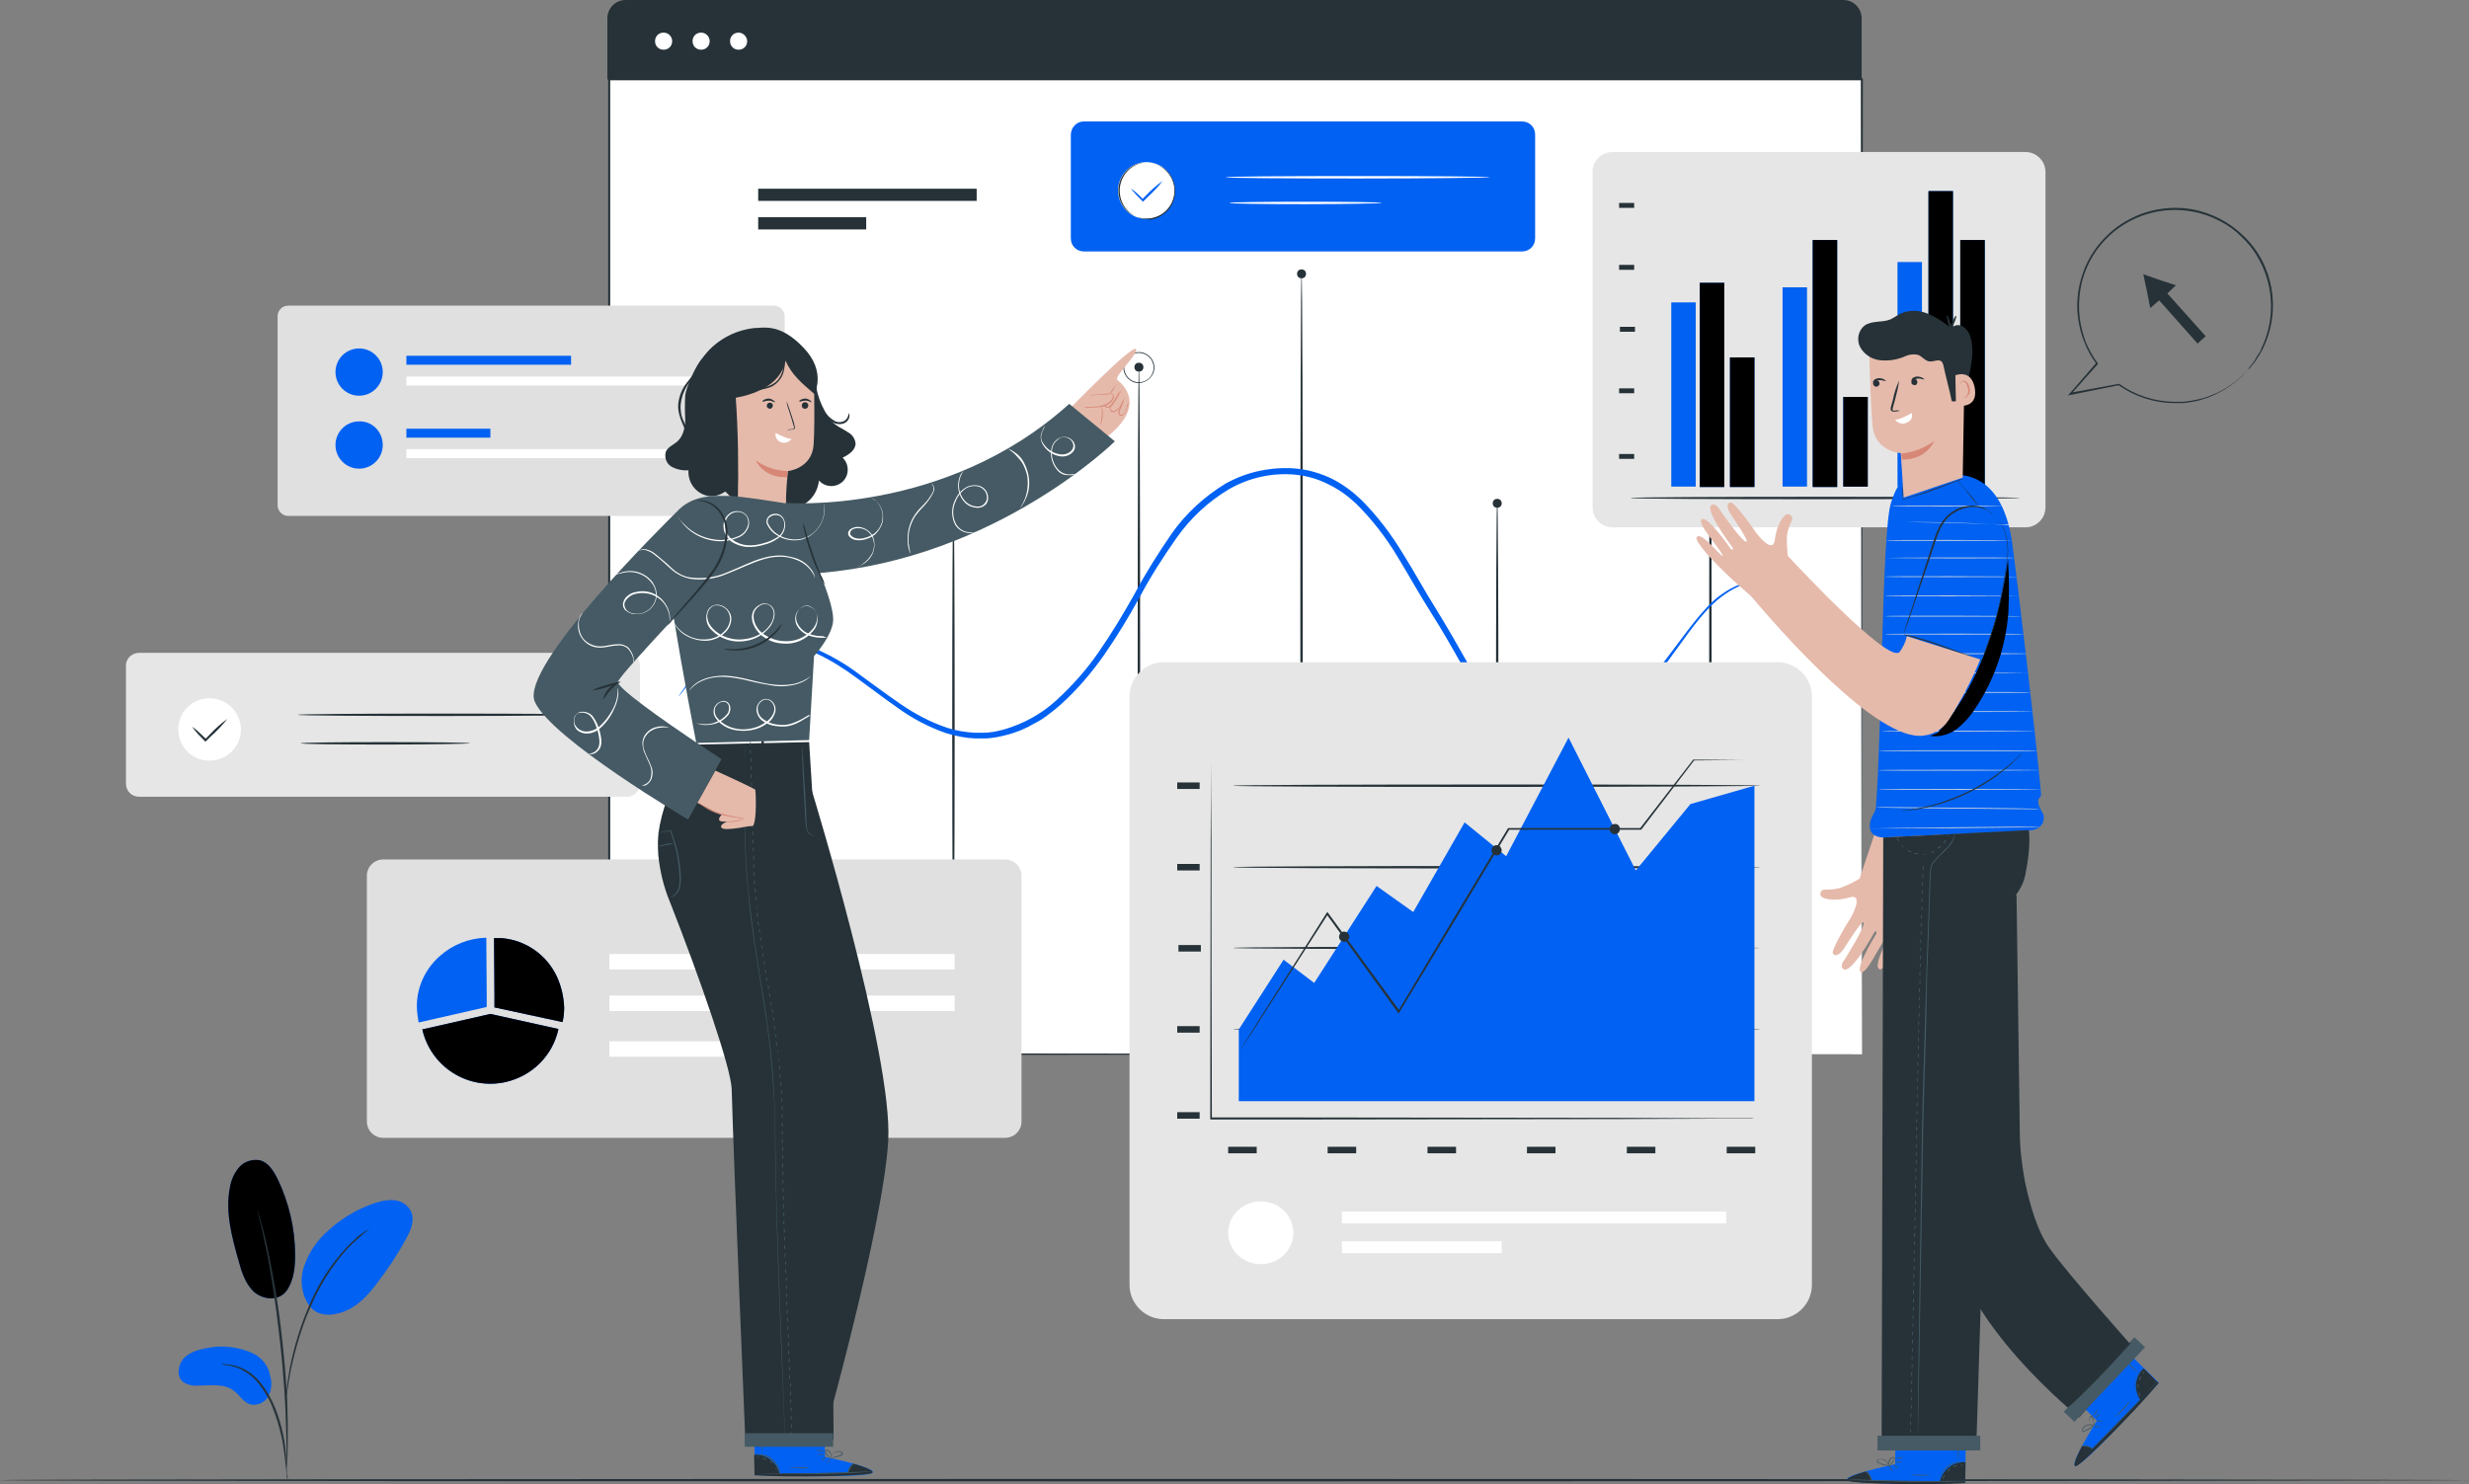 <svg version="1.1" id="Layer_1" xmlns="http://www.w3.org/2000/svg" x="0" y="0" viewBox="0 0 605.7 364.2" xml:space="preserve"><rect x="0" y="0" width="605.7" height="364.2" fill="#808080" stroke="none"/><style>.st0{fill:#263238}.st1{fill:#0061f2}.st3{fill:#fff}.st4{fill:#e6e6e6}.st5{fill:#e0e0e0}.st7{fill:#455a64}.st8{fill:#e5baab}.st9{fill:#d78776}</style><path class="st0" d="M605.7 363.2c0 .1-135.6.3-302.8.3S0 363.4 0 363.2s135.6-.3 302.9-.3 302.8.2 302.8.3z" id="freepik--Floor--inject-499"/><g id="freepik--Plant--inject-499"><path class="st1" d="M62.3 332.2c-3.6-1.7-7.7-2.2-11.6-1.4-2.1.4-4.3 1-5.7 2.6s-1.7 4.4-.1 5.7c1.1.7 2.3 1 3.6.9 3.1 0 6.5-.6 8.9 1.3 1.4 1 2.3 2.8 4 3.3 1.7.4 3.5-.4 4.4-1.9.8-1.5 1-3.3.5-5-.4-2.4-1.9-4.4-4-5.5zm8.1-15.6c-2.2 3.1-6.4 2.1-8.3.2s-2.8-4.6-3.5-7.2c-1.7-6-3.4-12.2-2.2-18.2.3-1.9 1.1-3.6 2.3-5 1.2-1.4 3.2-2 5-1.7 2.1.5 3.4 2.6 4.4 4.6 2.8 5.8 4.3 12.2 4.3 18.7 0 2.9-.3 6.1-2 8.6"/><path d="M70.4 316.6c-2.2 3.1-6.4 2.1-8.3.2s-2.8-4.6-3.5-7.2c-1.7-6-3.4-12.2-2.2-18.2.3-1.9 1.1-3.6 2.3-5 1.2-1.4 3.2-2 5-1.7 2.1.5 3.4 2.6 4.4 4.6 2.8 5.8 4.3 12.2 4.3 18.7 0 2.9-.3 6.1-2 8.6"/><path class="st1" d="M76.3 321c-2.3-2.9-2.9-6.8-1.7-10.3 1.2-3.5 3.3-6.5 6.1-8.9 3.2-2.9 6.9-5.1 11-6.5 1.6-.6 3.2-.9 4.9-.8 1.7.1 3.2 1 4.1 2.5 1.2 2.2.1 4.9-1.1 7-2.1 3.9-4.5 7.5-7.2 11-2.1 2.8-4.6 5.5-7.9 6.8s-6.7 1.1-8.4-1.2"/><path class="st0" d="M70.5 363.1c-.1-.5-.2-.9-.2-1.4-.1-1-.2-2.3-.4-3.8s-.4-3.5-.9-5.6c-.5-2.3-1.2-4.5-2-6.6-.8-2.2-2-4.2-3.4-6-1.1-1.5-2.6-2.7-4.3-3.6-1.1-.6-2.4-.9-3.6-1.1-.5 0-.9-.1-1.4-.2.5-.1.9-.1 1.4 0 1.3.1 2.6.4 3.8 1 1.8.8 3.3 2.1 4.5 3.6 1.5 1.9 2.6 3.9 3.5 6.1.9 2.2 1.5 4.4 2 6.7.4 1.9.6 3.8.7 5.7.1 1.6.2 2.9.2 3.9.2.4.2.9.1 1.3z"/><path class="st0" d="M70.3 360.2v-2.5c0-1.6 0-4-.1-6.8-.1-5.8-.6-13.7-1.6-22.5s-2.2-16.6-3.4-22.3c-.3-1.4-.6-2.7-.8-3.8s-.5-2.1-.7-2.9-.3-1.3-.4-1.8c-.1-.2-.1-.4-.1-.6.1.2.2.4.2.6l.5 1.8c.2.8.5 1.7.8 2.9s.6 2.4.9 3.8c1.6 7.4 2.8 14.8 3.6 22.3 1 8.8 1.4 16.8 1.4 22.5 0 2.9 0 5.2-.1 6.9 0 .8-.1 1.4-.1 1.9 0 .1-.1.3-.1.5z"/><path class="st0" d="M70.2 344.8c-.1-.6-.1-1.3 0-2 .1-1.2.2-3 .6-5.3.4-2.6 1-5.1 1.7-7.7.9-3.1 1.9-6.1 3.2-9.1 2.2-5.4 5.4-10.4 9.4-14.7.7-.7 1.4-1.4 2.2-2.1.3-.3.6-.6.9-.8l.9-.6c.5-.4 1.1-.7 1.6-1-1.9 1.5-3.7 3.1-5.4 4.8-3.9 4.3-7 9.3-9.2 14.6-1.3 2.9-2.3 5.9-3.2 9-.8 2.8-1.4 5.4-1.8 7.6s-.6 4-.8 5.2c.1.8.1 1.5-.1 2.1z"/></g><g id="freepik--Windows--inject-499"><path class="st3" d="M149.4 19.5h307.4v239.2H149.4z"/><path class="st0" d="M456.7 258.7c0-1.8-.1-94.8-.2-239.2l.2.2H149.4l.3-.3v239.2l-.2-.2 307.2.3-307.3.2h-.2V19.2H457v.2c-.1 144.5-.3 237.5-.3 239.3z"/><path class="st0" d="M233.9 238.6c-.1 0-.3-26-.3-58.1s.1-58.1.3-58.1.3 26 .3 58.1-.2 58.1-.3 58.1zm133.4 0c-.1 0-.3-26-.3-58.1s.1-58.1.3-58.1.3 26 .3 58.1-.2 58.1-.3 58.1zm-87.9 0c-.1 0-.3-33.2-.3-74.2s.1-74.2.3-74.2.3 33.2.3 74.2-.1 74.2-.3 74.2zm-92.3 0c-.1 0-.3-33.2-.3-74.2s.1-74.2.3-74.2.3 33.2.3 74.2-.2 74.2-.3 74.2zm232.5 0c-.1 0-.3-33.2-.3-74.2s.1-74.2.3-74.2.3 33.2.3 74.2-.1 74.2-.3 74.2zm-100.3 0c-.1 0-.3-38.4-.3-85.7s.1-85.7.3-85.7.3 38.4.3 85.7-.1 85.7-.3 85.7z"/><path class="st0" d="M235 122.5c0 .6-.5 1.1-1.1 1.1-.6 0-1.1-.5-1.1-1.1 0-.6.5-1.1 1.1-1.1.6 0 1.1.5 1.1 1.1z"/><circle class="st0" cx="279.4" cy="90.1" r="1.1"/><path class="st0" d="M279.4 94c-2.1 0-3.8-1.7-3.8-3.8 0-2.1 1.7-3.8 3.8-3.8 2.1 0 3.8 1.7 3.8 3.8 0 2-1.7 3.7-3.8 3.8zm0-7.4c-2 0-3.6 1.6-3.6 3.6s1.6 3.6 3.6 3.6 3.6-1.6 3.6-3.6-1.6-3.6-3.6-3.6z"/><circle class="st0" cx="319.3" cy="67.2" r="1.1"/><circle class="st0" cx="367.3" cy="123.5" r="1.1"/><circle class="st0" cx="419.6" cy="90.1" r="1.1"/><path class="st0" d="M188.2 91.2c0 .6-.5 1.1-1.1 1.1-.6 0-1.1-.5-1.1-1.1s.5-1.1 1.1-1.1c.6 0 1.1.5 1.1 1.1z"/><path class="st1" d="M429.9 142.7l-.9.3c-.8.2-1.7.5-2.5.9-3 1.4-5.7 3.5-7.9 6-3 3.2-6 7.7-9.7 12.7-2 2.7-4.2 5.3-6.6 7.6-1.3 1.3-2.8 2.5-4.3 3.5-1.6 1.1-3.3 2-5.1 2.8-3.9 1.6-8.1 2.3-12.3 2.1-2.2 0-4.5-.3-6.6-.8-2.3-.5-4.5-1.5-6.4-2.8-2-1.4-3.7-3.2-5-5.2-1.4-2-2.6-4.1-3.8-6.3-2.4-4.3-4.9-8.7-7.7-13.1s-5.4-9.1-8.2-13.7c-2.8-4.7-6.2-9.1-10.1-13-2-1.9-4.3-3.6-6.8-4.8-2.5-1.3-5.2-2.1-8-2.4-5.8-.6-11.6.7-16.6 3.6-5 3-9.3 7-12.7 11.8-3.3 4.7-6.4 9.5-9.1 14.6-2.7 4.9-5.6 9.7-8.8 14.3-3.1 4.4-6.6 8.5-10.6 12.1-1 .9-2 1.7-3.1 2.5-1 .8-2.1 1.5-3.3 2.1-2.2 1.3-4.6 2.3-7.1 2.9-1.2.3-2.5.6-3.7.7-.6.1-1.2.1-1.9.1h-1.9c-2.4-.1-4.8-.6-7.1-1.3-4.3-1.5-8.3-3.6-12-6.3-3.6-2.5-6.8-5-10-7.3-3-2.2-6.1-4.2-9.5-5.8-3-1.4-6.2-2.3-9.5-2.7-2.8-.3-5.7-.2-8.5.5l-1.8.6c-.6.2-1.2.4-1.7.7-1 .5-2 1-3 1.7-1.6 1.1-3.1 2.3-4.5 3.6l-1.6 1.7c-.5.5-.9 1-1.3 1.5l-1.6 2.1c-.2.2-.4.5-.6.7.1-.3.3-.5.5-.8l1.5-2.2 1.2-1.5 1.5-1.8c1.4-1.4 2.9-2.7 4.5-3.8 1-.7 2-1.3 3-1.8.6-.3 1.1-.5 1.8-.7.6-.3 1.2-.5 1.9-.6 2.9-.8 5.8-1 8.8-.7 3.4.4 6.7 1.3 9.8 2.6 3.4 1.6 6.7 3.5 9.7 5.8 3.2 2.3 6.5 4.8 10 7.2 3.6 2.5 7.5 4.6 11.7 6 2.2.7 4.5 1.1 6.8 1.2h1.8c.6 0 1.2 0 1.8-.1 1.2-.1 2.4-.4 3.5-.7 4.8-1.4 9.2-3.8 12.9-7.2 3.9-3.6 7.4-7.5 10.4-11.9 3.2-4.6 6-9.3 8.7-14.1 2.7-5.1 5.8-10 9.1-14.8 3.5-5 8-9.1 13.2-12.3 2.7-1.5 5.6-2.6 8.6-3.2 3-.6 6-.8 9-.5 3 .3 5.9 1.2 8.6 2.5 2.6 1.3 5 3.1 7.1 5.1 4 4 7.4 8.5 10.3 13.3 2.9 4.6 5.4 9.3 8.2 13.7 2.7 4.4 5.3 8.9 7.7 13.2s4.7 8.5 8.4 11.1c1.8 1.3 3.8 2.2 6 2.7 2.1.5 4.2.8 6.4.8 4 .2 8.1-.4 11.9-1.9 1.7-.7 3.4-1.6 5-2.7 1.5-1 2.9-2.2 4.2-3.4 2.4-2.3 4.6-4.8 6.6-7.5 3.8-5 6.9-9.4 9.9-12.6 2.3-2.6 5.1-4.6 8.3-5.9.8-.3 1.7-.6 2.5-.7.1.1.3 0 .6 0z"/><path class="st0" d="M186 46.3h53.6v3H186zm0 7h26.5v3H186zM153.5 0h298.7c2.5 0 4.5 2 4.5 4.5v15H149v-15c0-2.5 2-4.5 4.5-4.5z"/><path class="st3" d="M164.9 10.1c0 1.2-.9 2.1-2.1 2.1-1.2 0-2.1-.9-2.1-2.1 0-1.2.9-2.1 2.1-2.1 1.2 0 2.1 1 2.1 2.1zm9.2 0c0 1.2-.9 2.1-2.1 2.1-1.2 0-2.1-.9-2.1-2.1 0-1.2.9-2.1 2.1-2.1 1.2 0 2.1 1 2.1 2.1zm9.2 0c0 1.2-.9 2.1-2.1 2.1-1.2 0-2.1-.9-2.1-2.1 0-1.2.9-2.1 2.1-2.1 1.1 0 2.1 1 2.1 2.1z"/><path class="st4" d="M34.1 160.2h119.7c1.8 0 3.2 1.4 3.2 3.2v28.9c0 1.8-1.4 3.2-3.2 3.2H34.1c-1.8 0-3.2-1.4-3.2-3.2v-28.9c-.1-1.7 1.4-3.2 3.2-3.2z"/><path class="st3" d="M57.4 183.8c-2.7 3.3-7.5 3.8-10.8 1.2-3.3-2.7-3.8-7.5-1.2-10.8 2.7-3.3 7.5-3.8 10.8-1.2 3.3 2.7 3.9 7.5 1.2 10.8z"/><path class="st0" d="M55.8 176.4c-1.3 1.6-2.7 3.1-4.2 4.4l-1 1-.2.2-.2-.2c-1.1-1.1-2.2-2.2-3.1-3.5 1.3.9 2.4 2 3.5 3.1h-.3l1-1c1.3-1.4 2.8-2.8 4.5-4zm88.9-1c0 .1-16 .3-35.8.3s-35.8-.1-35.8-.3 16-.3 35.8-.3 35.8.1 35.8.3zm-29.4 7c0 .1-9.3.3-20.7.3s-20.8-.1-20.8-.3 9.3-.3 20.7-.3 20.8.1 20.8.3z"/><path class="st5" d="M70.7 75h119.2c1.4 0 2.6 1.2 2.6 2.6V124c0 1.4-1.2 2.6-2.6 2.6H70.7c-1.4 0-2.6-1.2-2.6-2.6V77.6c0-1.4 1.1-2.6 2.6-2.6z"/><path class="st1" d="M93.9 91.3c0 3.2-2.6 5.8-5.8 5.8s-5.8-2.6-5.8-5.8c0-3.2 2.6-5.8 5.8-5.8s5.8 2.6 5.8 5.8zm5.8-4h40.4v2.2H99.7z"/><path class="st3" d="M99.7 92.4h78.6v2.2H99.7z"/><path class="st1" d="M93.9 109.2c0 3.2-2.6 5.8-5.8 5.8s-5.8-2.6-5.8-5.8c0-3.2 2.6-5.8 5.8-5.8 3.2-.1 5.8 2.5 5.8 5.8 0-.1 0-.1 0 0zm5.8-4h20.6v2.2H99.7z"/><path class="st3" d="M99.7 110.2h78.6v2.2H99.7z"/><path class="st5" d="M94 210.9h152.6c2.2 0 4 1.8 4 4v60.3c0 2.2-1.8 4-4 4H94c-2.2 0-4-1.8-4-4v-60.3c0-2.2 1.8-4 4-4z"/><path class="st1" d="M119.4 243.9l-.1-13.8c-4.2.1-8.3 1.7-11.4 4.5-4.1 3.6-6.2 8.9-5.5 14.3.1.7.2 1.3.3 2l16.7-3.8v-3.2zm17.2-4.3c-2.5-5.3-7.6-8.9-13.5-9.4h-1.9l.1 13.8v3.2l16.7 3.6c.3-1.2.4-2.4.4-3.6-.1-2.6-.7-5.2-1.8-7.6z"/><path d="M136.6 239.6c-2.5-5.3-7.6-8.9-13.5-9.4h-1.9l.1 13.8v3.2l16.7 3.6c.3-1.2.4-2.4.4-3.6-.1-2.6-.7-5.2-1.8-7.6z"/><path class="st1" d="M120.3 248.8l-16.7 3.8c2.1 9.2 11.2 15 20.5 12.9 6.5-1.5 11.5-6.5 12.9-13l-16.7-3.7"/><path d="M120.3 248.8l-16.7 3.8c2.1 9.2 11.2 15 20.5 12.9 6.5-1.5 11.5-6.5 12.9-13l-16.7-3.7"/><path class="st3" d="M149.5 234.1h84.7v3.8h-84.7zm0 10.2h84.7v3.8h-84.7zm0 11.2h45.8v3.8h-45.8z"/><path class="st4" d="M285.5 162.5h150.6c4.6 0 8.4 3.8 8.4 8.4v144.4c0 4.6-3.8 8.4-8.4 8.4H285.5c-4.6 0-8.4-3.8-8.4-8.4V170.9c0-4.6 3.8-8.4 8.4-8.4z"/><path class="st0" d="M288.8 272.9h5.5v1.6h-5.5zm12.5 8.5h7v1.6h-7zm24.4 0h7v1.6h-7zm24.5 0h7v1.6h-7zm24.4 0h7v1.6h-7zm24.5 0h7v1.6h-7zm24.5 0h7v1.6h-7zm-134.8-29.6h5.5v1.6h-5.5zm0-39.8h5.5v1.6h-5.5zm0-20h5.5v1.6h-5.5zm.3 39.9h5.5v1.6h-5.5zm141.3 42.6h-8.9l-24.5.1-80.7.1h-19.4v-.2c0-27 .1-50.7.1-67.7 0-8.5.1-15.3.1-20v-7.3 7.3c0 4.7 0 11.5.1 20 0 17 0 40.8.1 67.7l-.3-.3h19.1l80.7.1 24.5.1h8.3l.8.1z"/><path class="st0" d="M431.9 232.6c0 .1-29 .3-64.7.3s-64.7-.1-64.7-.3 29-.3 64.7-.3 64.7.2 64.7.3zm0-19.8c0 .1-29 .3-64.7.3s-64.7-.1-64.7-.3 29-.3 64.7-.3 64.7.1 64.7.3zm0-20c0 .1-29 .3-64.7.3s-64.7-.1-64.7-.3 29-.3 64.7-.3 64.7.1 64.7.3zm0 59.8c0 .1-29 .3-64.7.3s-64.7-.1-64.7-.3 29-.3 64.7-.3 64.7.1 64.7.3z"/><path class="st1" d="M303.9 270.2v-17.6l11-17.1 7.5 5.7 15.3-23.8 9 6.4 12.6-22 10.2 8.3 15.3-29.1 16.5 32.6 13.4-16.3 15.7-4.5v77.4H303.9z"/><path class="st0" d="M431.9 186.5h-4.3l-12.1.1h.1l-12.9 16.9-.1.1h-32.5l.2-.1-13.6 22.7-13.4 22.2-.2.3-.2-.3-17.5-24.1h.4l-16 24.9c-1.9 3-3.4 5.3-4.5 6.9-.5.8-.9 1.4-1.2 1.8s-.4.6-.4.6.1-.2.4-.6.6-1 1.1-1.8l4.4-7 15.8-25 .2-.3.2.2c5.2 7.2 11.2 15.3 17.6 24.1h-.4l13.3-22.2 13.6-22.6.1-.1h32.5l-.2.1 13-16.8v-.1h.1l12.1.1h4.4z"/><path class="st0" d="M331 229.8c0 .7-.5 1.3-1.2 1.3s-1.3-.5-1.3-1.2.5-1.3 1.2-1.3 1.3.5 1.3 1.2zm37.4-21.2c0 .7-.5 1.3-1.2 1.3s-1.3-.5-1.3-1.2.5-1.3 1.2-1.3c.7-.1 1.2.5 1.3 1.2zm29-5.2c0 .7-.5 1.3-1.2 1.3s-1.3-.5-1.3-1.2.5-1.3 1.2-1.3h.1c.6-.1 1.2.5 1.2 1.2 0-.1 0-.1 0 0z"/><ellipse class="st3" cx="309.3" cy="302.5" rx="8" ry="7.7"/><path class="st3" d="M329.2 297.3h94.3v2.9h-94.3zm0 7.3h39.2v2.9h-39.2z"/><path class="st4" d="M395.6 37.3h101.3c2.7 0 4.9 2.2 4.9 4.9v82.3c0 2.7-2.2 4.9-4.9 4.9H395.6c-2.7 0-4.9-2.2-4.9-4.9V42.2c-.1-2.7 2.2-4.9 4.9-4.9z"/><path class="st1" d="M410 74.2h6v45.2h-6zm27.3-3.7h6v48.9h-6zm28.2-6.2h6v55.1h-6zm-13.3 33.1h6v22h-6z"/><path d="M452.2 97.4h6v22h-6z"/><path class="st1" d="M417 69.4h6v50.1h-6z"/><path d="M417 69.4h6v50.1h-6z"/><path class="st1" d="M444.7 58.9h6v60.6h-6z"/><path d="M444.7 58.9h6v60.6h-6z"/><path class="st1" d="M480.9 58.9h6v60.6h-6z"/><path d="M480.9 58.9h6v60.6h-6z"/><path class="st1" d="M473.1 46.9h6v72.5h-6z"/><path d="M473.1 46.9h6v72.5h-6z"/><path class="st1" d="M424.4 87.7h6v31.8h-6z"/><path d="M424.4 87.7h6v31.8h-6z"/><path class="st0" d="M495.5 122.2c0 .1-21.4.3-47.7.3s-47.8-.1-47.8-.3 21.4-.3 47.8-.3 47.7.1 47.7.3zm-98.3-10.8h3.7v1.2h-3.7zm0-16.1h3.7v1.2h-3.7zm0-30.3h3.7v1.2h-3.7zm0-15.2h3.7V51h-3.7zm.2 30.4h3.7v1.2h-3.7z"/><path class="st1" d="M265.9 29.8h107.5c1.8 0 3.2 1.4 3.2 3.2v25.5c0 1.8-1.4 3.2-3.2 3.2H265.9c-1.8 0-3.2-1.4-3.2-3.2V33.1c0-1.8 1.4-3.3 3.2-3.3z"/><path class="st3" d="M286.7 51.1c-2.4 3-6.8 3.5-9.8 1.1s-3.5-6.8-1.1-9.8c2.4-3 6.8-3.5 9.8-1.1 3 2.5 3.5 6.8 1.1 9.8z"/><path class="st0" d="M281.3 53.8c-3.9-.2-6.8-3.5-6.6-7.4.2-3.3 2.6-6 5.9-6.5h.8c3.9 0 7 3.2 6.9 7.1 0 1.5-.5 3-1.5 4.3-1.2 1.4-2.8 2.4-4.7 2.6-.3-.1-.6-.1-.8-.1zm0-13.9h-.8c-3.8.4-6.5 3.8-6.1 7.6.4 3.8 3.8 6.5 7.6 6.1 1.8-.2 3.5-1.1 4.6-2.5 2.4-3 1.9-7.3-1.1-9.7-1.1-1-2.7-1.5-4.2-1.5z"/><path class="st1" d="M285.2 44.4c-1.1 1.5-2.4 2.8-3.7 4l-.9.9-.2.2-.2-.2c-1-1-2-2-2.8-3.1 1.1.8 2.2 1.8 3.1 2.8h-.4l.9-.9c1.3-1.4 2.7-2.6 4.2-3.7z"/><path class="st3" d="M365.5 43.5c0 .1-14.5.3-32.4.3s-32.4-.1-32.4-.3 14.5-.3 32.4-.3 32.4.1 32.4.3zM339 49.8c0 .1-8.4.3-18.7.3s-18.7-.1-18.7-.3 8.4-.3 18.7-.3 18.7.1 18.7.3z"/></g><g id="freepik--speech-bubble--inject-499"><path class="st0" d="M551.5 90.6s-.1.2-.4.5c-.3.3-.7.8-1.3 1.4-1.7 1.6-3.7 3-5.8 4-.7.4-1.5.7-2.2 1l-1.2.4-1.3.4c-.9.2-1.9.4-2.8.5-.5.1-1 .1-1.5.1h-1.6c-4.9 0-9.7-1.6-13.7-4.4h.2L508 96.9l-.7.1.5-.5 6.5-7.5v.3c-1.2-1.6-2.2-3.4-2.9-5.2-.8-1.9-1.3-3.9-1.6-6-.6-4.3.1-8.7 1.8-12.7 4.5-10.2 15.4-16 26.4-14 4.6.9 8.9 3.1 12.3 6.4 7.5 7.1 9.4 18.3 4.9 27.6-.2.5-.5.9-.7 1.3s-.5.8-.7 1.1c-.3.6-.7 1.1-1.2 1.7l-.8 1c-.1 0-.2.1-.3.1.1 0 .1-.2.2-.3l.8-1c.4-.5.8-1.1 1.1-1.7.2-.3.4-.7.7-1.1s.4-.9.6-1.3c2.5-5.3 2.9-11.4 1.2-17-1.2-3.9-3.3-7.4-6.2-10.1-1.6-1.6-3.4-2.9-5.4-3.9-2.1-1.1-4.4-1.9-6.7-2.3-12.8-2.3-25.1 6.1-27.4 18.9-.4 2.4-.5 4.8-.2 7.3.3 2 .8 4 1.5 5.9.8 1.8 1.7 3.5 2.9 5.1l.1.2-.1.1-6.6 7.4-.2-.4 11.9-2.2h.2c3.9 2.8 8.6 4.3 13.4 4.4h1.6c.5 0 1 0 1.5-.1.9-.1 1.9-.3 2.8-.5l1.3-.3 1.2-.4c.8-.3 1.5-.6 2.2-.9 2.1-1 4.1-2.3 5.8-3.9l1.3-1.3c.4-.5.5-.6.5-.6z"/><path class="st0" d="M533.8 70l-4-1.3-4-1.4.9 4.2.8 4.1 2.2-1.9 9.4 10.6 2-1.8-9.4-10.5z"/></g><g id="freepik--character-2--inject-499"><path class="st1" d="M514.4 348.6l-6.5-6.5 12.1-12.2 9.6 9.4-.7.8c-3.2 3.6-16.3 17.9-19.2 19.4-3.3 1.8 4.7-10.9 4.7-10.9z"/><path class="st0" d="M525.1 343.6c-.8-1.2-1.2-2.7-1.1-4.1.2-1.4.8-2.8 1.9-3.7l3.4 3.4-4.2 4.4z"/><path class="st0" d="M510.7 355s-2.6 4.7-1.5 4.8 14.9-13.8 20.4-20.5l-.3-.2-16 16.4c0-.1-1.9-1.2-2.6-.5z"/><path class="st7" d="M529.4 338.8c-.1.1-.1.2-.2.2l-.6.6-2.1 2.3c-1.8 1.9-4.3 4.6-7.1 7.5-2.8 2.9-5.4 5.4-7.4 7.2l-2.2 2.1-.6.6-.2.2.2-.2.6-.6 2.3-2.2c1.9-1.8 4.5-4.4 7.3-7.3 2.8-2.9 5.3-5.5 7.2-7.4l2.2-2.3.6-.6c-.1 0 0 0 0-.1z"/><path class="st7" d="M513.5 355.6c-.5-.3-1-.5-1.5-.6-.5-.1-1.1-.1-1.6-.1.5-.2 1.1-.3 1.6-.1.6.1 1.1.4 1.5.8zm1.7-5.4c-.3 0-.6 0-.8-.1-.3 0-.6-.1-.8-.3 0-.1.4 0 .8.1s.8.2.8.3zm.5-1.5c0 .1-.3.1-.7.1-.2 0-.5 0-.7-.1 0-.1.3-.1.7-.1s.7 0 .7.1zm-.5-1.8s-.2.4-.6.7-.7.6-.7.6.2-.4.5-.7c.2-.2.5-.4.8-.6zm-.6-1c-.1.3-.2.7-.5.9-.2.3-.5.5-.8.6 0 0 .3-.4.7-.8s.5-.7.6-.7z"/><path class="st7" d="M513.8 349.6c-.2.3-.5.6-.8.8-.3.2-.6.5-1 .6-.2.1-.4.2-.7.3-.1.1-.3.1-.4 0-.1-.1-.2-.3-.2-.4.3-.9 1.2-1.5 2.2-1.4.3 0 .5.1.8.3.2.1.2.2.2.2-.3-.2-.6-.3-1-.3s-.8.1-1.1.2c-.4.2-.7.6-.9 1 0 .2.2.3.4.2l.6-.3c.3-.2.7-.4 1-.6.5-.4.8-.7.9-.6z"/><path class="st7" d="M513.6 349.8s-.3-.1-.6-.5c-.2-.2-.3-.5-.4-.8-.1-.4 0-.7.2-1 .2-.1.5-.1.6.1.1.1.2.3.2.5.1.3.1.6.1.8.1.4.1.6-.1.9v-.8c0-.3-.1-.5-.2-.8-.1-.3-.3-.6-.5-.5-.2.2-.3.6-.2.9 0 .3.1.5.3.7.3.2.4.3.6.5zm12.2-14s-.4.3-.9.9c-1.3 1.6-1.5 3.9-.6 5.7.3.7.7 1.1.7 1.1l-.2-.2c-.2-.2-.4-.5-.5-.8-1-1.9-.8-4.2.6-5.9.2-.2.4-.5.7-.7 0 0 .1-.1.2-.1zm-6.3-3.8c.9.7 1.8 1.5 2.6 2.4.9.8 1.7 1.6 2.5 2.5-.9-.7-1.8-1.5-2.6-2.4-.9-.8-1.7-1.6-2.5-2.5zm2.9 12c-.4.7-1 1.4-1.6 2-.6.6-1.2 1.2-1.9 1.6l1.8-1.8c.9-1 1.6-1.9 1.7-1.8z"/><path class="st7" d="M524.7 341.6c.1 0 .1.2.2.5s.2.5.2.5-.3-.1-.4-.4 0-.6 0-.6zm-.2-2c.1 0 .1.2.1.5s0 .5-.1.5-.1-.2-.1-.5 0-.5.1-.5zm.8-1.8s-.1.2-.2.5-.1.5-.2.5-.1-.3 0-.6.3-.5.4-.4zm.6-1.2v.3c0 .2-.2.2-.2.2v-.3c0-.2.1-.2.2-.2z"/><path class="st1" d="M464.9 359.3l.2-9.2 17.2.3-.2 13.4H481c-4.7.2-24.2.6-27.3-.5-3.5-.9 11.2-4 11.2-4z"/><path class="st0" d="M475.9 363.6c.3-1.4 1.1-2.7 2.3-3.6 1.1-.9 2.6-1.3 4-1.2l-.1 4.8h-6.2z"/><path class="st0" d="M457.7 361.1s-5.2 1.4-4.5 2.2 20.2 1.2 28.9.6v-.4l-22.9-.2s-.5-2.2-1.5-2.2z"/><path class="st7" d="M482.3 363.5h-1.1l-3.1.1c-2.6 0-6.3.1-10.3 0s-7.7-.2-10.3-.3l-3.1-.2-.8-.1h-.3 1.1l3.1.1c2.6.1 6.3.2 10.3.3s7.7.1 10.3 0h4s.1.1.2.1z"/><path class="st7" d="M459.1 363.6c-.2-1.1-.8-2-1.6-2.7.5.2 1 .6 1.2 1.1.4.4.5 1 .4 1.6zm5.2-2.5s-.3-.3-.5-.7-.4-.8-.3-.8.3.3.5.7.3.7.3.8zm1.4-.7s-.3-.1-.6-.4-.5-.5-.5-.6.3.1.6.4.5.5.5.6zm.9-1.6c-.3.1-.6.1-.9.1-.3 0-.6 0-.9-.1.3-.1.6-.1.9-.1.3-.1.6 0 .9.1zm.3-1.2c-.3.2-.6.3-1 .3-.3 0-.7 0-1-.1.3 0 .7-.1 1-.1.3-.1.6-.1 1-.1z"/><path class="st7" d="M463.7 359.6c-.4.1-.7.1-1.1 0-.4-.1-.8-.1-1.2-.3-.2-.1-.5-.2-.7-.3-.1-.1-.2-.2-.3-.4 0-.2 0-.3.2-.4.9-.4 1.9-.2 2.5.6.2.2.3.5.3.7v.3c-.1-.3-.3-.7-.5-1-.2-.3-.6-.5-.9-.6-.4-.2-.9-.1-1.3.1-.2.1-.1.3.1.5l.6.3c.4.1.8.2 1.1.3.8.1 1.2.1 1.2.2z"/><path class="st7" d="M463.4 359.6c-.1-.2-.2-.5-.1-.8 0-.3.1-.6.3-.8.2-.3.5-.5.9-.5.2 0 .4.3.3.5 0 .2-.1.3-.2.5s-.3.5-.5.7c-.1.2-.4.3-.7.4.1 0 .3-.2.6-.6.2-.2.3-.4.5-.6.2-.2.3-.6 0-.7s-.6.2-.7.5c-.2.2-.3.5-.3.7-.1.2-.1.5-.1.7zm18.6-.8s-.5-.1-1.3 0c-2.1.2-3.9 1.6-4.6 3.5-.3.7-.3 1.2-.3 1.2v-.3c0-.3.1-.6.2-.9.7-2.1 2.5-3.5 4.7-3.6h.9c.3 0 .4.1.4.1zm-1.6-7.2c.1 1.2.1 2.4.1 3.5 0 1.2 0 2.4-.1 3.5-.1-1.2-.1-2.4-.1-3.5-.1-1.2 0-2.3.1-3.5zm-6.7 10.3c-.8.2-1.7.2-2.5.2s-1.7-.1-2.5-.2c0-.1 1.1 0 2.5 0h2.5z"/><path class="st7" d="M477.1 362s-.1.2-.2.5-.2.5-.2.5-.1-.3 0-.6.3-.5.4-.4zm1.3-1.6l-.2.4c-.1.2-.4.3-.4.2s.1-.2.2-.4.3-.2.4-.2zm1.8-.7c0 .1-.2 0-.5.1s-.4.2-.5.2.1-.3.4-.4.6.1.6.1zm1.3-.3c0 .1-.1.1-.2.2s-.3 0-.3 0l.2-.2c.1-.1.3 0 .3 0z"/><path class="st8" d="M474 162.7c-6.4 18.8-17.8 52.9-17.8 52.9-1.5.9-3.1 1.7-4.8 2.3-1.1.3-2.3.4-3.5.4-.6-.1-1.2.2-1.3.8-.1.3 0 .7.2.9.7.7 3.7 1.2 7 .2s.9 4.1-.2 5.7-4.2 7.2-4 7.9c.4 1.1 1.7.6 2.8-1.1s4.2-6.6 4.7-6.4c.9.5-4.6 9.2-4.6 9.2s-1.3 1.5-.3 2.3c1.8 1.4 7.1-8 7.6-9 .3-.6.8-.1.4.5s-5.1 8.4-3.7 9.2 4.7-6.8 6.1-8.2c1.5-1.6-3.1 6.4-1.7 7.4.5.4.9.6 3.2-4.1 2-4.5 3.7-9.2 5.2-13.9 4.9-9.8 18.9-40.2 23.6-60.8"/><path class="st1" d="M477.4 116.8s13.6-3.9 16.3 16.9c1.7 13.1 5.5 44.6 7 60.9.1 1.5-.8.9-.7 2.2.1 1.5 1.4 2.7 1.4 3.7 0 3.4-3.8 3.3-3.8 3.3l-35.6 1.7s-3.3.1-3.3-2.8c0-2.2 1.4-3.2 1.5-4.5 1.5-19.5 1.5-68.1 3.7-74.8 2.1-6.5 3.4-6.6 13.5-6.6z"/><path class="st0" d="M480.1 117.8c.3.3.6.6.8.9.5.6 1.2 1.3 2 2.2s1.4 1.7 1.8 2.3c.2.3.5.6.7 1-.3-.3-.5-.6-.8-.9-.5-.6-1.1-1.4-1.8-2.3s-1.4-1.7-1.9-2.2c-.3-.4-.6-.7-.8-1z"/><path class="st0" d="M481.7 117.4l-.6.3-1.6.6c-1.3.5-3.2 1.2-5.3 2s-4 1.3-5.4 1.7l-1.6.5c-.2.1-.4.1-.6.1.2-.1.4-.2.6-.2l1.6-.5c1.4-.4 3.3-1.1 5.3-1.8s3.9-1.4 5.3-1.9l1.6-.6c.3 0 .5-.1.7-.2z"/><path class="st0" d="M466.9 118.8c.1 1.3.1 2.5 0 3.8-.2-1.3-.2-2.5 0-3.8z"/><path class="st5" d="M491.2 124.2c0 .1-6 .1-13.5.1s-13.5 0-13.5-.1 6-.1 13.5-.1 13.5.1 13.5.1zm1.7 4.5h-1.2l-3.2-.1-10.6-.3-10.6-.2H463h4.4c2.7 0 6.5 0 10.6.1s7.9.3 10.6.4l3.2.2.9.1.2-.2zm.5 3.9c0 .1-6.8.1-15.3.1s-15.3 0-15.3-.1 6.8-.1 15.3-.1 15.3.1 15.3.1zm.7 4.3c0 .1-7.1.1-15.8.1s-15.8-.1-15.8-.1 7.1-.1 15.8-.1 15.8 0 15.8.1zm.8 4.6c0 .1-7.2.1-16.2.1s-16.2 0-16.2-.1 7.2-.1 16.2-.1 16.2.1 16.2.1zm.4 4.7s-7.4.1-16.4.1-16.4 0-16.4-.1 7.3-.1 16.4-.1 16.4.1 16.4.1zm.6 5c0 .1-7.5.1-16.7.1s-16.7 0-16.7-.1 7.5-.1 16.7-.1 16.7.1 16.7.1zm.5 4.4c0 .1-7.6.1-17 .1s-17 0-17-.1 7.6-.1 17-.1 17 0 17 .1zm.8 4.8c0 .1-7.8.1-17.3.1s-17.3 0-17.3-.1 7.8-.1 17.3-.1 17.3 0 17.3.1zm.4 4.7s-7.9.1-17.5.1-17.5 0-17.5-.1c0 0 7.9-.1 17.5-.1s17.5.1 17.5.1zm.5 4.8c0 .1-8 .1-17.8.1s-17.8 0-17.8-.1 8-.1 17.8-.1 17.8 0 17.8.1zm.6 4.7c0 .1-8.1.1-18.1.1s-18.1 0-18.1-.1 8.1-.1 18.1-.1 18.1.1 18.1.1zm.5 4.8c0 .1-8.4.1-18.8.1s-18.8 0-18.8-.1 8.4-.1 18.8-.1 18.8.1 18.8.1zm.5 4.8c0 .1-8.7.1-19.4.1s-19.4 0-19.4-.1 8.7-.1 19.4-.1 19.4 0 19.4.1zm.5 4.8s-8.8.1-19.7.1-19.7 0-19.7-.1 8.8-.1 19.7-.1 19.7 0 19.7.1zm.5 4.7c0 .1-8.9.1-19.9.1s-19.9 0-19.9-.1 8.9-.1 19.9-.1 19.9.1 19.9.1zm-.3 4.8c0 .1-9 0-20.1-.1s-20.1-.2-20.1-.3 9 0 20.1.1 20.1.2 20.1.3zm0 4.4c0 .1-9.3.2-20.8.3s-20.8.1-20.8.1 9.3-.2 20.8-.3 20.8-.2 20.8-.1z"/><path class="st1" d="M473.5 180.6c2.3.3 4.6-.3 6.5-1.7 1.8-1.4 3.4-3.2 4.6-5.1 4.7-7 7.5-15.2 8.1-23.6.2-4.3.2-8.6-.1-12.9-1.1 8.4-3.2 16.6-6.3 24.4-2.6 6.6-6.3 12.7-10.9 18.1"/><path d="M473.5 180.6c2.3.3 4.6-.3 6.5-1.7 1.8-1.4 3.4-3.2 4.6-5.1 4.7-7 7.5-15.2 8.1-23.6.2-4.3.2-8.6-.1-12.9-1.1 8.4-3.2 16.6-6.3 24.4-2.6 6.6-6.3 12.7-10.9 18.1"/><path class="st0" d="M496 184.9c-1.1 1.2-2.3 2.3-3.5 3.4-1.4 1.1-2.8 2.2-4.3 3.2-3.6 2.4-7.6 4.3-11.7 5.6-1.7.5-3.4 1-5.2 1.3-1.6.3-3.2.5-4.9.6l.3-.1 1-.1c.8-.1 2-.3 3.5-.6 1.7-.3 3.4-.8 5.1-1.3 2-.7 4.1-1.5 6-2.4 1.9-.9 3.8-2 5.7-3.2 1.5-1 2.9-2 4.3-3.1 1.2-1 2.1-1.8 2.7-2.4l.7-.7.3-.2zm-9.8-22.6s-.1 0-.2-.1l-.6-.2-2-.7-6.7-2.5c-2.6-1-5-1.7-6.8-2.2l-2.1-.6-.6-.2-.2-.1h.2l.6.1c.5.1 1.2.3 2.1.5 1.8.5 4.2 1.2 6.8 2.2s5 1.9 6.7 2.5l2 .8.5.2.3.3z"/><path class="st0" d="M486.2 162.3s.1-.3.3-.8l.8-2.2c.7-1.9 1.7-4.7 2.7-8.3 1-4.2 1.8-8.4 2.3-12.7.5-2.5.4-5.1-.3-7.5-.4-1.3-1.1-2.4-2-3.4-.5-.5-.9-1-1.5-1.4-.5-.5-1.1-.9-1.7-1.1-1.3-.5-2.7-.7-4-.4-1.3.2-2.6.8-3.7 1.5-2.2 1.4-3.3 3.9-4.1 6.2-1.5 4.6-2.9 8.8-4.1 12.2l-2.8 8.2c-.3.9-.6 1.7-.8 2.2-.2.6-.3.8-.3.8l.2-.8.7-2.2c.7-2 1.6-4.8 2.7-8.3 1.1-3.5 2.5-7.6 4-12.3.4-1.2.9-2.3 1.5-3.4s1.6-2.1 2.7-2.9c1.1-.8 2.4-1.3 3.7-1.5 1.4-.3 2.8-.1 4.1.4.6.3 1.2.7 1.8 1.2.5.5 1 .9 1.5 1.5.9 1 1.6 2.2 2 3.5.7 2.5.8 5.1.3 7.6-.6 4.3-1.3 8.5-2.4 12.7-1 3.5-2 6.3-2.7 8.3-.5 1.9-.9 2.9-.9 2.9zm8.5 57.3l.8 58.1c0 4 .5 8 1.2 11.9 1.1 5.4 3 12.4 6.1 16.7 4.7 6.6 21.3 25.2 21.3 25.2l-14 16.3s-29.6-23.6-31.5-45.4c-1-11.1 0-77.3 0-77.3l16.1-5.5z"/><path class="st0" d="M462 205.5l-.4 150.4h23.2l4.1-130.9s6.7-4.4 7.9-10.1c1.6-7.6.9-11.2.9-11.2l-35.7 1.8z"/><path class="st7" d="M460.6 352.3h25.2v3.6h-25.2z"/><path transform="rotate(-46.52 516.288 338.553)" class="st7" d="M503.7 336.7h25.2v3.6h-25.2z"/><path class="st0" d="M522.7 329.5c0 .1-.1.1-.1.2l-.4.5-1.6 1.7c-1.3 1.5-3.2 3.5-5.3 5.7s-4 4-5.5 5.5l-1.7 1.6-.5.4c-.1.1-.1.1-.2.1 0-.1.1-.1.1-.2l.4-.5 1.6-1.7 5.4-5.6 5.3-5.6 1.7-1.7.5-.4c.1.1.2 0 .3 0z"/><path class="st7" d="M479.6 204.7s0 .1-.1.4c-.2 1-.7 1.9-1.3 2.6-.6.6-1.1 1.2-1.8 1.8-.8.7-1.5 1.5-2.1 2.3-.7 1-.6 2.3-.7 3.6-.1 2.7-.2 5.8-.3 9.1s-.2 7.1-.4 11.1-.2 8.2-.3 12.7c-.2 9-.6 18.8-.8 29.2-.3 20.7-.7 39.4-.9 53-.2 13.2-.4 20.5-.4 22v-5.9c0-3.8.1-9.3.2-16.1.2-13.6.5-32.3.8-53 .2-10.4.6-20.2.8-29.2.1-4.5.3-8.8.4-12.7s.3-7.7.4-11.1.2-6.5.3-9.1c.1-1.3 0-2.7.7-3.7.6-.8 1.4-1.6 2.1-2.3l1.8-1.8c.4-.5.7-1 1-1.5.2-.3.3-.7.4-1.1l.2-.3zm-13.8 1.8s-.2-.1-.3-.4-.2-.5-.1-.5.2.1.3.4.2.5.1.5zm1.3 1.5s-.2-.1-.4-.3-.3-.4-.3-.4.2.1.4.3.3.4.3.4zm1.8 1.1s-.2 0-.5-.1-.4-.3-.4-.3.2 0 .5.1.4.2.4.3zm1.8.5h-.5c-.3 0-.5-.1-.5-.2s.2-.1.5 0 .5.1.5.2zm2-.1c0 .1-.2.1-.5.2s-.5 0-.5 0 .2-.1.5-.1.5-.1.5-.1zm1.9-.7s-.2.2-.4.3-.5.2-.5.1.2-.2.4-.3.5-.1.5-.1zm1.6-1.2s-.1.2-.3.4-.4.3-.5.2.1-.2.3-.4.5-.2.5-.2zm1.2-1.5s0 .2-.2.5-.3.4-.4.4 0-.2.2-.5.4-.5.4-.4zm.5-1.3s.1.1 0 .2-.1.2-.2.1-.1-.1 0-.2.2-.1.2-.1zm-6.1 8.6c-.1 0-.1-.2-.1-.5s.1-.5.1-.5.1.2.1.5 0 .5-.1.5zm-.1 2c-.1 0-.1-.2-.1-.5s.1-.5.1-.5.1.2.1.5 0 .5-.1.5zm-.1 2s-.1-.2-.1-.5.1-.5.1-.5.1.2.1.5 0 .5-.1.5zm0 2c-.1 0-.1-.2-.1-.5s.1-.5.1-.5.1.2.1.5-.1.5-.1.5zm-.1 2c-.1 0-.1-.2-.1-.5s.1-.5.1-.5.1.2.1.5 0 .5-.1.5zm0 2c-.1 0-.1-.2-.1-.5s.1-.5.1-.5.1.2.1.5-.1.5-.1.5zm-.1 2c-.1 0-.1-.2-.1-.5s.1-.5.1-.5.1.2.1.5 0 .5-.1.5zm-.1 2c-.1 0-.1-.2-.1-.5s.1-.5.1-.5.1.2.1.5 0 .5-.1.5zm0 2s-.1-.2-.1-.5.1-.5.1-.5.1.2.1.5-.1.5-.1.5zm-.1 2c-.1 0-.1-.2-.1-.5s.1-.5.1-.5.1.2.1.5 0 .5-.1.5zm0 2s-.1-.2-.1-.5.1-.5.1-.5.1.2.1.5-.1.5-.1.5zm-.1 2c-.1 0-.1-.2-.1-.5s.1-.5.1-.5.1.2.1.5 0 .5-.1.5zm0 2c-.1 0-.1-.2-.1-.5s.1-.5.1-.5.1.2.1.5-.1.5-.1.5zm-.1 2c-.1 0-.1-.2-.1-.5s0-.5.1-.5.1.2.1.5 0 .5-.1.5zm0 2c-.1 0-.1-.2-.1-.5s.1-.5.1-.5.1.2.1.5-.1.6-.1.5zm-.1 2.1c-.1 0-.1-.2-.1-.5s0-.5.1-.5.1.2.1.5 0 .5-.1.5zm0 2c-.1 0-.1-.2-.1-.5s.1-.5.1-.5.1.2.1.5-.1.5-.1.5zm0 2s-.1-.2-.1-.5.1-.5.1-.5.1.2.1.5-.1.5-.1.5zm-.1 2c-.1 0-.1-.2-.1-.5s.1-.5.1-.5.1.2.1.5 0 .5-.1.5zm-.1 2c-.1 0-.1-.2-.1-.5s.1-.5.1-.5.1.2.1.5 0 .5-.1.5zm0 2c-.1 0-.1-.2-.1-.5s.1-.5.1-.5.1.2.1.5-.1.5-.1.5zm-.1 2s-.1-.2-.1-.5.1-.5.1-.5.1.2.1.5 0 .5-.1.5zm0 2c-.1 0-.1-.2-.1-.5s0-.5.1-.5.1.2.1.5 0 .5-.1.5zm0 2c-.1 0-.1-.2-.1-.5s.1-.5.1-.5.1.2.1.5-.1.5-.1.5zm-.1 2c-.1 0-.1-.2-.1-.5s.1-.5.1-.5.1.2.1.5 0 .5-.1.5zm0 2s-.1-.2-.1-.5.1-.5.1-.5.1.2.1.5-.1.5-.1.5zm-.1 2s-.1-.2-.1-.5.1-.5.1-.5.1.2.1.5 0 .5-.1.5zm0 2s-.1-.2-.1-.5.1-.5.1-.5.1.2.1.5-.1.5-.1.5zm0 2s-.1-.2-.1-.5.1-.5.1-.5.1.2.1.5-.1.5-.1.5zm-.1 2c-.1 0-.1-.2-.1-.5s.1-.5.1-.5.1.2.1.5 0 .5-.1.5zm0 2c-.1 0-.1-.2-.1-.5s.1-.5.1-.5.1.2.1.5-.1.5-.1.5zm-.1 2c-.1 0-.1-.2-.1-.5s.1-.5.1-.5.1.2.1.5 0 .5-.1.5zm0 2c-.1 0-.1-.2-.1-.5s0-.5.1-.5.1.2.1.5 0 .5-.1.5zm0 2s-.1-.2-.1-.5 0-.5.1-.5.1.2.1.5-.1.5-.1.5zm-.1 2.1c-.1 0-.1-.2-.1-.5s.1-.5.1-.5.1.2.1.5 0 .5-.1.5zm0 2c-.1 0-.1-.2-.1-.5s.1-.5.1-.5.1.2.1.5-.1.5-.1.5zm0 2c-.1 0-.1-.2-.1-.5s0-.5.1-.5.1.2.1.5-.1.5-.1.5zm-.1 2c-.1 0-.1-.2-.1-.5s.1-.5.1-.5.1.2.1.5 0 .5-.1.5zm0 2c-.1 0-.1-.2-.1-.5s.1-.5.1-.5.1.2.1.5-.1.5-.1.5zm-.1 2c-.1 0-.1-.2-.1-.5s0-.5.1-.5.1.2.1.5 0 .5-.1.5zm0 2c-.1 0-.1-.2-.1-.5s.1-.5.1-.5.1.2.1.5 0 .5-.1.5zm0 2c-.1 0-.1-.2-.1-.5s.1-.5.1-.5.1.2.1.5-.1.5-.1.5zm0 2c-.1 0-.1-.2-.1-.5s0-.5.1-.5.1.2.1.5-.1.5-.1.5zm-.1 2s-.1-.2-.1-.5.1-.5.1-.5.1.2.1.5 0 .5-.1.5zm0 2c-.1 0-.1-.2-.1-.5s.1-.5.1-.5.1.2.1.5 0 .5-.1.5zm-.1 2c-.1 0-.1-.2-.1-.5s0-.5.1-.5.1.2.1.5 0 .5-.1.5zm0 2s-.1-.2-.1-.5 0-.5.1-.5.1.2.1.5-.1.5-.1.5zm-.1 2c-.1 0-.1-.2-.1-.5s.1-.5.1-.5.1.2.1.5 0 .5-.1.5zm0 2c-.1 0-.1-.2-.1-.5s.1-.5.1-.5.1.2.1.5 0 .5-.1.5zm0 2c-.1 0-.1-.2-.1-.5s.1-.5.1-.5.1.2.1.5-.1.5-.1.5zm-.1 2c-.1 0-.1-.2-.1-.5s0-.5.1-.5.1.2.1.5 0 .5-.1.5zm0 2c-.1 0-.1-.2-.1-.5s0-.5.1-.5.1.2.1.5 0 .5-.1.5zm-.1 2c-.1 0-.1-.2-.1-.5s0-.5.1-.5.1.2.1.5 0 .5-.1.5zm0 2.1c-.1 0-.1-.2-.1-.5s0-.5.1-.5.1.2.1.5 0 .5-.1.5zm0 2c-.1 0-.1-.2-.1-.5s0-.5.1-.5.1.2.1.5-.1.5-.1.5zm-.1 2c-.1 0-.1-.2-.1-.5s.1-.5.1-.5.1.2.1.5 0 .5-.1.5zm0 2c-.1 0-.1-.2-.1-.5s.1-.5.1-.5.1.2.1.5-.1.5-.1.5zm-.1 2s-.1-.2-.1-.5.1-.5.1-.5.1.2.1.5 0 .5-.1.5zm0 2c-.1 0-.1-.2-.1-.5s0-.5.1-.5.1.2.1.5 0 .5-.1.5zm0 2c-.1 0-.1-.2-.1-.5s.1-.5.1-.5.1.2.1.5-.1.5-.1.5zm-.1 2c-.1 0-.1-.2-.1-.5s.1-.5.1-.5.1.2.1.5 0 .5-.1.5zm0 2c-.1 0-.1-.2-.1-.5s.1-.5.1-.5.1.2.1.5-.1.5-.1.5zm-.1 2c-.1 0-.1-.2-.1-.5s0-.5.1-.5.1.2.1.5 0 .5-.1.5zm0 2c-.1 0-.1-.2-.1-.5s.1-.5.1-.5.1.2.1.5-.1.5-.1.5zm-.1 2c-.1 0-.1-.2-.1-.5s.1-.5.1-.5.1.2.1.5 0 .5-.1.5zm0 2c-.1 0-.1-.2-.1-.5s.1-.5.1-.5.1.2.1.5-.1.5-.1.5zm0 2c-.1 0-.1-.2-.1-.5s.1-.5.1-.5.1.2.1.5-.1.5-.1.5zm-.1 2c-.1 0-.1-.2-.1-.5s.1-.5.1-.5.1.2.1.5 0 .5-.1.5zm-.1 2c-.1 0-.1-.2-.1-.5s.1-.5.1-.5.1.2.1.5 0 .5-.1.5zm0 1.9c-.1 0-.1-.2-.1-.5s.1-.5.1-.5.1.2.1.5-.1.5-.1.5z"/><path class="st8" d="M467 122.1c-.1-2-.7-10.9-.7-10.9s-6.3-.4-6.9-6.6-.9-20.4-.9-20.4c6.9-3.7 15.2-3.5 21.9.6l1.6 1 .2 7.2-.4 6.5-.3 17.7-14.5 4.9c.1 0 0 0 0 0z"/><path class="st0" d="M459.5 94.1c0 .4.4.8.8.8s.8-.4.8-.8-.4-.8-.8-.8c-.5 0-.8.4-.8.8z"/><path class="st0" d="M459.5 93.8c.1.1.7-.4 1.5-.5s1.5.3 1.6.2-.1-.2-.4-.4c-.4-.2-.8-.3-1.3-.3-.4 0-.9.2-1.2.5-.2.3-.3.5-.2.5zm9.7-.7c-.3.3-.4.7-.2 1.1.3.3.8.4 1.1.2.3-.3.4-.8.1-1.1-.2-.4-.7-.5-1-.2z"/><path class="st0" d="M468.9 93.4c.1.1.7-.4 1.5-.5s1.5.3 1.6.2-.1-.2-.4-.4c-.4-.2-.8-.3-1.3-.3-.4 0-.9.2-1.2.5-.2.3-.2.5-.2.5zm-2.8 7.4c-.5.1-.9.2-1.4.2-.3.1-.6-.1-.8-.3-.1-.3-.1-.6 0-.9.2-.6.3-1.2.5-1.8.3-1.6.8-3.1 1.5-4.6-.2 1.6-.6 3.1-1 4.7-.2.6-.3 1.2-.5 1.8-.1.2-.1.4-.1.7 0 .1.2.2.4.2.5-.2 1-.1 1.4 0z"/><path class="st3" d="M469 101.4c.8-.6-2.3 1.5-4.1 1.6.7.9 1.9 1.2 2.9.7 1.8-.8 1.2-2.3 1.2-2.3z"/><path class="st9" d="M466.4 111.3c2.9-.3 5.7-1.3 8.1-3.1 0 0-1.7 4.6-7.9 4.6l-.2-1.5z"/><path class="st0" d="M478.7 80.6c-1.7-1.5-3.6-2.7-5.7-3.6-2.1-.9-4.5-1-6.6-.1-.9.4-1.8 1.1-2.7 1.5-2 .8-4.5.2-6.3 1.5-1.6 1.3-2 3.6-1 5.4 1 1.7 2.8 2.9 4.9 3.1 2 .2 4-.1 5.9-.9 1-.5 2.3-.7 3.4-.4 1 .4 1.8 1.6 2.9 1.6s2.1-.6 2.8 0c.3.3.4.7.5 1.1.4 2.1 1.6 6.4 2 8.6 1.4.6 2.1-1.3 3.6-1.3.2-4.7 2.3-9.4 1.1-14-.2-1.2-.9-2.2-1.8-2.9-1-.7-2.3-.5-3.1.4"/><path class="st8" d="M479.7 92.1c.1-.1 4.1-1.6 4.8 3.4s-4.5 4.1-4.6 3.9-.2-7.3-.2-7.3z"/><path class="st9" d="M481.2 97.5s.1.1.2.1c.2.1.5 0 .7-.1.6-.5.9-1.3.7-2.1-.1-.4-.2-.8-.4-1.2-.1-.3-.4-.5-.8-.6-.2 0-.4.1-.5.3v.3c0 .1-.1-.1-.1-.3 0-.1.1-.2.2-.3.1-.1.3-.2.5-.2.4 0 .8.3 1 .6.3.4.4.9.5 1.3.2.9-.2 1.8-1 2.3-.3.1-.6.1-.8 0-.1 0-.2-.1-.2-.1z"/><path class="st0" d="M477.7 77.3c.1 0 .4.8.7 1.8s.3 1.9.2 1.9-.5-.8-.7-1.8-.4-1.9-.2-1.9z"/><path class="st0" d="M479.9 77.5c.1 0-.1.9-.5 1.8s-.8 1.7-1 1.6.1-.9.5-1.8.8-1.7 1-1.6z"/><path class="st8" d="M467.8 156.1c-.3 1.4-.9 2.7-1.8 3.9-2.8 3.1-27.4-23.6-27.4-23.6-.2-1.7-.3-3.5-.2-5.2.2-1.1.6-2.3 1.1-3.3.6-.9-.3-2-1.2-1.7s-2.5 2.8-2.9 6.3c-.4 3.4-4-.8-5.1-2.5s-4.8-6.6-5.6-6.7c-1.1-.1-1.2 1.3-.1 2.9s4.3 6.4 3.9 6.7c-.8.6-6.6-7.8-6.6-7.8s-.9-1.7-2-1.2c-1.9 1 4.5 9.6 5.1 10.4.4.6-.2.8-.6.1-.4-.6-5.6-7.9-6.9-7-1.4.9 4.3 7 5 8.7.9 2-4.6-5.3-6-4.5-.5.3-.9.6 2.4 4.5 3.3 3.6 6.9 7 10.6 10.1 7 8.3 31.1 35.9 42.4 34.3 2.6-.3 4.8-1.7 6.2-3.9 3-4.7 5.6-9.6 7.7-14.8l-18-5.7z"/></g><g id="freepik--character-1--inject-499"><path class="st1" d="M202.4 357.5l-.2-9.2-17.2.3.2 13.4h1.1c4.8.2 24.1.6 27.3-.4 3.4-1.1-11.2-4.1-11.2-4.1z"/><path class="st0" d="M191.3 361.8c-.3-1.4-1.1-2.7-2.3-3.6-1.1-.9-2.6-1.3-4-1.2l.1 4.8h6.2z"/><path class="st0" d="M209.5 359.2s5.1 1.4 4.5 2.2-20.2 1.2-28.9.6v-.4l22.9-.2s.5-2.2 1.5-2.2z"/><path class="st7" d="M184.9 361.6h4.3c2.6 0 6.3 0 10.3-.1s7.7-.2 10.3-.3l3.1-.1h1.2-.3l-.9.1-3.1.2c-2.6.1-6.3.3-10.3.3h-10.3l-3.1-.1h-1.2z"/><path class="st7" d="M208 361.7c-.1-.6.1-1.1.4-1.6.3-.5.7-.9 1.2-1.1-.4.4-.7.8-1 1.2l-.6 1.5zm-5.1-2.5s.1-.4.4-.8.5-.7.5-.7-.1.4-.4.8-.4.7-.5.7zm-1.4-.7s.2-.3.5-.6.6-.5.6-.4-.2.3-.5.6-.5.4-.6.4zm-.9-1.6c.3-.1.6-.1.9-.1.3 0 .6 0 .9.1-.3.1-.6.1-.9.1-.3 0-.6 0-.9-.1zm-.3-1.1c.3 0 .7 0 1 .1h1c-.3.2-.7.2-1 .2-.4 0-.7-.1-1-.3z"/><path class="st7" d="M203.5 357.7s.4 0 1.1-.2c.4-.1.8-.2 1.1-.3l.6-.3c.2-.1.3-.3.1-.5-.4-.2-.9-.2-1.3-.1s-.7.3-.9.6c-.2.3-.4.6-.5 1v-.3c.1-.3.2-.5.4-.7.6-.8 1.6-1.1 2.5-.6.1.1.2.3.2.4 0 .1-.1.3-.3.4-.2.1-.4.2-.7.3l-1.2.3h-1.1z"/><path class="st7" d="M203.8 357.8v-.7c-.1-.3-.2-.5-.3-.7-.2-.2-.5-.5-.7-.5s-.2.5 0 .7c.1.2.3.5.5.7.2.3.4.5.5.5-.3-.1-.5-.3-.7-.4-.2-.2-.4-.4-.5-.7-.1-.1-.2-.3-.2-.5s.1-.5.3-.5c.4 0 .7.2.9.5.2.2.3.5.3.8.1.3 0 .6-.1.8zm-18.7-.9s.1 0 .3-.1h1c1.1.1 2.1.4 2.9 1.1.8.6 1.5 1.5 1.8 2.5.1.3.2.6.2.9v.4s-.1-.5-.4-1.2c-.7-2-2.5-3.3-4.6-3.5-.3-.1-.7-.1-1.2-.1zm1.8-7.2c.1 1.2.1 2.4.1 3.5 0 1.2 0 2.4-.1 3.5-.1-1.2-.2-2.4-.1-3.5-.1-1.1-.1-2.3.1-3.5zm6.6 10.4c0-.1 1.1 0 2.5 0s2.5-.1 2.5 0c-.8.2-1.7.3-2.5.2-.8 0-1.7-.1-2.5-.2z"/><path class="st7" d="M190.1 360.1s.3.1.4.4.1.6.1.6-.1-.2-.2-.5-.3-.5-.3-.5zm-1.2-1.6l.4.2c.2.1.3.4.3.4l-.4-.2c-.2-.1-.4-.3-.3-.4zm-1.9-.6s.2-.2.5-.1.5.3.4.4-.2-.1-.5-.2-.4-.1-.4-.1zm-1.3-.4h.3c.2 0 .2.1.2.2s-.2.1-.3 0-.2-.1-.2-.2z"/><path class="st8" d="M262.6 100.1s14.7-15.1 16-14.5-5.4 6.8-4.5 7.6 8 6.2-3.4 14.7l-8.1-7.8z"/><path class="st9" d="M275.2 95.7c-.1.2-.1.3-.2.4-.2.4-.5.8-.7 1.2s-.7 1.1-1.1 1.7c-.2.4-.5.7-.9.9-.4.2-1 .2-1.3-.2-.3-.4-.2-.9.1-1.3.2-.4.4-.7.6-1 .4-.6.8-1.1 1.1-1.7l.8-1.1c.1-.1.2-.3.3-.4-.1.2-.1.3-.2.4l-.7 1.2c-.4.6-.7 1.1-1.1 1.7l-.6 1c-.2.3-.3.7-.1 1.1.3.2.7.3 1 .1.3-.2.6-.5.8-.8l1.1-1.7.8-1.1c0-.2.1-.3.3-.4z"/><path class="st9" d="M275.9 97.3c0 .1 0 .3-.1.4-.1.4-.2.8-.4 1.1-.2.5-.6 1-1 1.5-.2.3-.5.5-.8.7-.4.2-.8.2-1.1-.1-.3-.3-.3-.8-.1-1.2.1-.3.3-.6.5-.9.4-.5.7-1 .9-1.5.2-.3.4-.7.6-1l.3-.3c-.1.1-.1.3-.2.4-.2.3-.4.7-.6 1s-.5.9-.9 1.5c-.2.3-.4.6-.5.9-.1.3-.1.7.1.9.3.2.6.2.9.1.3-.2.6-.4.8-.6.4-.4.7-.9 1-1.4.3-.5.5-1 .6-1.5z"/><path class="st8" d="M267.1 97l5.4-.4h.3c.3.1.3.5.3.8-.3.9-1 1.7-1.9 2-.9.3-1.8.5-2.8.5l-2.6.1"/><path class="st9" d="M265.9 100c.2 0 .4-.1.6-.1l1.6-.1c.8 0 1.6-.1 2.3-.3.9-.2 1.8-.7 2.3-1.4.2-.4.5-.9.2-1.3-.1-.2-.3-.1-.6-.1l-.7.1-2.3.1-1.6.1h-.6c.2 0 .4-.1.6-.1l1.6-.1 2.3-.2h1.1c.2 0 .3.1.4.2.1.2.2.5.1.8-.1.3-.2.5-.3.7-.6.8-1.5 1.3-2.5 1.5-.8.1-1.6.2-2.4.2l-1.6.1c-.2 0-.4-.1-.5-.1zm11-1.2s0 .1-.1.3l-.3.9c-.1.5-.3.9-.5 1.3-.2.2-.4.5-.6.6-.1.1-.3.1-.5.1s-.3-.1-.4-.3c-.2-.3-.2-.6-.1-.9.1-.3.2-.5.3-.8l.6-1.3c.2-.4.4-.8.6-1.1-.1.4-.3.8-.4 1.2l-.5 1.3c-.2.5-.6 1-.3 1.5.1.2.4.3.6.1h.1c.2-.1.4-.3.5-.5.2-.4.4-.8.5-1.3 0-.4.2-.8.5-1.1z"/><path class="st9" d="M270 104.3c-.1 0 .2-1 .3-2.3s-.1-2.3 0-2.3c.2.8.3 1.5.2 2.3 0 .8-.2 1.6-.5 2.3z"/><path class="st0" d="M200.3 95c0 4 2.1 7.6 5.4 9.7.9.5 1.8 1 2.7 1.6.9.6 1.4 1.6 1.5 2.6-.1 1.6-1.7 2.7-3.2 3.4 1.6 1.5 1.7 4.1.2 5.7-1.5 1.6-4.1 1.7-5.7.2l-.3-.3c-.3 3.1-2.4 5.8-5.5 6.6-3 .7-6.2.1-8.7-1.8-2.4-1.9-4.4-4.4-5.5-7.2"/><path class="st8" d="M192.9 123.6c-.3-1.5.4-8 .4-8s5.9-.6 6.3-6.5 0-19.5 0-19.5l-10.8-5.3-11.9 9 1.8 29.4 14.2.9z"/><path class="st0" d="M198.3 99.5c0 .4-.3.8-.8.8s-.8-.3-.8-.8.3-.8.8-.8.8.4.8.8zm.8-.8c-.1.1-.6-.4-1.5-.4s-1.4.4-1.5.2.1-.2.3-.4c.4-.2.8-.3 1.2-.3.4 0 .8.2 1.2.5.2.2.3.3.3.4zm-9.5.8c0 .4-.3.8-.7.8-.4 0-.8-.3-.8-.7 0-.4.3-.8.7-.8.5 0 .8.3.8.7zm.5-.8c-.1.1-.7-.4-1.5-.4s-1.4.4-1.5.2.1-.2.3-.4c.4-.2.8-.3 1.2-.3.4 0 .8.2 1.2.5.3.2.3.3.3.4zm2.9 6.8c.4-.1.9-.2 1.3-.2.2 0 .4 0 .5-.2 0-.2 0-.5-.1-.6l-.5-1.7c-.4-1.2-.7-2.3-1-3.1-.1-.4-.2-.9-.3-1.3.2.4.4.8.5 1.2.3.8.6 1.8 1 3 .2.6.4 1.1.5 1.7.1.3.1.6.1.8-.1.2-.4.4-.7.3-.4.1-.9.1-1.3.1z"/><path class="st3" d="M190.3 106.3c-.8-.6 2.3 1.4 3.9 1.4-.6.8-1.7 1.2-2.7.8-1.6-.8-1.2-2.2-1.2-2.2z"/><path class="st9" d="M193.2 115.6c-2.8-.1-5.5-1-7.8-2.6 0 0 1.8 4.3 7.7 4.1l.1-1.5z"/><path class="st0" d="M197.1 85.3c-5.8-6.1-9.8-4.8-12.1-4.8-5.1.6-9.7 3.2-12.7 7.4-1.6 1.7-4 7.2-4.2 9.1-.1 2-.1 3.9 0 5.9 0 2-.5 4.1-1.9 5.4-.9.8-2.2 1.3-2.8 2.4-.5 1.4 0 3 1.3 3.8 1.3.7 2.7 1 4.2.9-.2 3 1.8 5.7 4.8 6.3 1.5.2 3-.2 4.2-1.1 1 1 2 1.9 3.1 2.7.2-8.6.1-17.1-.5-25.7 3.9-.7 11-2.8 12.2-9.1 1.6 3.6 4 5.5 7.1 8.2-.1 0 3.1-5.4-2.7-11.4z"/><path class="st0" d="M180.9 95.3c.8-.1 1.6-.1 2.4 0 1.9.2 3.8 0 5.6-.7.9-.4 1.8-1 2.3-1.9.5-.7.8-1.5.9-2.3.3-1.4.1-2.4.2-2.4.3.8.3 1.6.1 2.4-.1.9-.4 1.8-.9 2.5-.6.9-1.5 1.7-2.5 2.1-1.9.7-3.9.9-5.8.5-.8.1-1.6 0-2.3-.2zm-15.4 14.4c.3 0 .7-.1 1-.1.8-.3 1.4-1 1.6-1.9.2-1.3-.1-2.6-.7-3.8-.3-.7-.6-1.5-.8-2.3-.2-.9-.3-1.8-.2-2.6.2-1.7.8-3.3 1.8-4.7.8-1.1 1.7-2.2 2.6-3.1.8-.8 1.6-1.4 2.1-1.8.2-.2.5-.4.8-.6.1.1-1 1-2.6 2.7-.9 1-1.8 2-2.5 3.1-.9 1.4-1.4 2.9-1.6 4.5-.1.8 0 1.7.1 2.5.2.8.5 1.5.8 2.2.6 1.3.9 2.7.6 4.1-.2 1-1 1.7-1.9 2-.3.1-.5.1-.8 0-.1-.2-.2-.2-.3-.2zm42.7-8.4s.2.2.2.7c0 .7-.4 1.3-1 1.7-.9.5-2 .5-3 0-1.1-.6-1.9-1.5-2.5-2.6-1.1-1.9-1.8-3.9-2.1-6.1-.1-.9-.1-1.8 0-2.7.1 0 .1 1 .4 2.6.4 2.1 1.1 4.1 2.1 5.9.5 1 1.3 1.8 2.3 2.4.8.5 1.7.5 2.5.1.5-.3.9-.8 1-1.4.2-.4.1-.6.1-.6zm-9.1 92.5s20 65.1 18.8 86.1-15.9 73.2-15.9 73.2l-2.9-159.3z"/><path class="st0" d="M170.9 182.7c-.4-.1-9.2 12.8-9.5 23.9 0 1.1 0 2.2.1 3.3.4 3.9 1.3 7.7 2.8 11.3 7.4 18.8 15.1 41 15.2 46.1.4 15.6 3.4 87.5 3.4 87.5l21.6-1.5-.7-85.9-5.3-85.3-27.6.6z"/><path class="st7" d="M182.6 182.3c.1 0 .2 2.4.2 6.8s-.2 10.7.1 18.5c.1 2 .1 4 .3 6.1s.3 4.3.6 6.6c.5 4.6 1.1 9.4 1.9 14.5s1.7 10.4 2.5 16 1.4 11.3 1.7 17.3.3 11.8.4 17.4.2 11 .4 16.2c.3 10.3.7 19.6 1 27.4l.7 18.5c.1 2.2.1 3.9.2 5s0 1.8 0 1.8c0-1.4-.4-9.9-1-25.2-.3-7.8-.7-17.1-1-27.4-.1-5.1-.3-10.6-.4-16.2s0-11.4-.4-17.4-.9-11.7-1.7-17.2-1.7-10.9-2.5-16-1.5-10-1.9-14.5c-.2-2.3-.4-4.5-.6-6.6s-.2-4.2-.3-6.1c-.3-7.8 0-14.1 0-18.5v-5c0-.8-.1-1.4-.2-2z"/><path class="st7" d="M182.7 351.7h21.7v3.3h-21.7zm1.4-168.7c-.1 0-.1-.2-.1-.5s0-.5.1-.5.1.2.1.5-.1.5-.1.5zm0 2s-.1-.2-.1-.5 0-.5.1-.5.1.2.1.5 0 .5-.1.5zm.1 2s-.1-.2-.1-.5 0-.5.1-.5.1.2.1.5 0 .5-.1.5zm.1 2c-.1 0-.1-.2-.1-.5s0-.5.1-.5.1.2.1.5-.1.5-.1.5zm0 2c-.1 0-.1-.2-.1-.5s0-.5.1-.5.1.2.1.5 0 .5-.1.5zm.1 2c-.1 0-.1-.2-.1-.5s0-.5.1-.5.1.2.1.5-.1.5-.1.5zm0 2c-.1 0-.1-.2-.1-.5s0-.5.1-.5.1.2.1.5 0 .5-.1.5zm.1 2c-.1 0-.1-.2-.1-.5s0-.5.1-.5.1.2.1.5 0 .5-.1.5zm.1 2s-.1-.2-.1-.5 0-.5.1-.5.1.2.1.5-.1.5-.1.5zm0 2c-.1 0-.1-.2-.1-.5s0-.5.1-.5.1.2.1.5 0 .5-.1.5zm.1 2c-.1 0-.1-.2-.1-.5s0-.5.1-.5.1.2.1.5-.1.5-.1.5zm0 2c-.1 0-.1-.2-.1-.5s0-.5.1-.5.1.2.1.5-.1.5-.1.5zm0 2c-.1 0-.1-.2-.1-.5s0-.5.1-.5.1.2.1.5 0 .5-.1.5zm.1 2s-.1-.2-.1-.5 0-.5.1-.5.1.2.1.5 0 .5-.1.5zm.1 2c-.1 0-.1-.2-.1-.5s0-.5.1-.5.1.2.1.5-.1.5-.1.5zm0 2s-.1-.2-.1-.5 0-.5.1-.5.1.2.1.5 0 .5-.1.5zm.1 2c-.1 0-.1-.2-.1-.5s0-.5.1-.5.1.2.1.5 0 .5-.1.5zm.1 2c-.1 0-.1-.2-.1-.5s0-.5.1-.5.1.2.1.5 0 .5-.1.5zm.2 2c-.1 0-.1-.2-.1-.5s0-.5.1-.5.1.2.1.5 0 .5-.1.5zm.2 2c-.1 0-.1-.2-.1-.5s0-.5.1-.5.1.2.1.5-.1.5-.1.5zm.2 2c-.1 0-.1-.2-.1-.5v-.5s.1.2.1.5v.5zm.2 2c-.1 0-.1-.2-.2-.5s0-.5 0-.5.1.2.2.5 0 .5 0 .5zm.2 2c-.1 0-.1-.2-.2-.5s0-.5 0-.5.1.2.2.5.1.5 0 .5zm.3 1.9c-.1 0-.1-.2-.2-.5s0-.5 0-.5.1.2.2.5 0 .5 0 .5zm.3 2c-.1 0-.1-.2-.2-.5s0-.5 0-.5.1.2.2.5 0 .5 0 .5zm.3 2s-.1-.2-.2-.5 0-.5 0-.5.1.2.2.5 0 .5 0 .5zm.3 2s-.1-.2-.2-.5 0-.5 0-.5.1.2.2.5 0 .5 0 .5zm.3 1.9s-.1-.2-.2-.5 0-.5 0-.5.1.2.2.5 0 .5 0 .5zm.3 2s-.1-.2-.2-.5 0-.5 0-.5.1.2.2.5.1.5 0 .5zm.3 2c-.1 0-.1-.2-.2-.5s0-.5 0-.5.1.2.2.5.1.5 0 .5zm.4 1.9c-.1 0-.1-.2-.2-.5s0-.5 0-.5.1.2.2.5 0 .5 0 .5zm.3 2s-.1-.2-.2-.5 0-.5 0-.5.1.2.2.5.1.5 0 .5zm.3 2c-.1 0-.1-.2-.2-.5s0-.5 0-.5.1.2.2.5.1.4 0 .5zm.4 1.9c-.1 0-.1-.2-.2-.5s0-.5 0-.5.1.2.2.5 0 .5 0 .5zm.3 2s-.1-.2-.2-.5 0-.5 0-.5.1.2.2.5 0 .5 0 .5zm.2 2c-.1 0-.1-.2-.2-.5s0-.5 0-.5.1.2.2.5.1.5 0 .5zm.3 2s-.1-.2-.2-.5 0-.5 0-.5.1.2.2.5.1.5 0 .5zm.2 1.9c-.1 0-.1-.2-.2-.5s0-.5 0-.5.1.2.2.5.1.5 0 .5zm.3 2c-.1 0-.1-.2-.2-.5s0-.5 0-.5.1.2.1.5.1.5.1.5zm.2 2c-.1 0-.1-.2-.1-.5v-.5s.1.2.1.5v.5zm.2 2c-.1 0-.1-.2-.1-.5s0-.5.1-.5.1.2.1.5-.1.5-.1.5zm.1 2c-.1 0-.1-.2-.1-.5s0-.5.1-.5.1.2.1.5 0 .5-.1.5zm.2 2c-.1 0-.1-.2-.1-.5s0-.5.1-.5.1.2.1.5-.1.5-.1.5zm.1 2s-.1-.2-.1-.5 0-.5.1-.5.1.2.1.5-.1.5-.1.5zm.1 2s-.1-.2-.1-.5 0-.5.1-.5.1.2.1.5 0 .5-.1.5zm.1 2s-.1-.2-.1-.5 0-.5.1-.5.1.2.1.5-.1.5-.1.5zm0 2s-.1-.2-.1-.5 0-.5.1-.5.1.2.1.5-.1.5-.1.5zm0 2s-.1-.2-.1-.5 0-.5.1-.5.1.2.1.5 0 .5-.1.5zm0 2c-.1 0-.1-.2-.1-.5s0-.5.1-.5.1.2.1.5 0 .5-.1.5zm0 2c-.1 0-.1-.2-.1-.5s0-.5.1-.5.1.2.1.5 0 .5-.1.5zm.1 2c-.1 0-.1-.2-.1-.5s0-.5.1-.5.1.2.1.5-.1.5-.1.5zm0 2s-.1-.2-.1-.5 0-.5.1-.5.1.2.1.5-.1.5-.1.5zm0 2c-.1 0-.1-.2-.1-.5s0-.5.1-.5.1.2.1.5 0 .5-.1.5zm.1 2c-.1 0-.1-.2-.1-.5s0-.5.1-.5.1.2.1.5-.1.5-.1.5zm0 2c-.1 0-.1-.2-.1-.5s0-.5.1-.5.1.2.1.5-.1.5-.1.5zm0 2s-.1-.2-.1-.5 0-.5.1-.5.1.2.1.5 0 .5-.1.5zm.1 2c-.1 0-.1-.2-.1-.5s0-.5.1-.5.1.2.1.5-.1.5-.1.5zm0 2c-.1 0-.1-.2-.1-.5s0-.5.1-.5.1.2.1.5 0 .5-.1.5zm.1 2c-.1 0-.1-.2-.1-.5s0-.5.1-.5.1.2.1.5-.1.5-.1.5zm0 2c-.1 0-.1-.2-.1-.5s0-.5.1-.5.1.2.1.5 0 .5-.1.5zm.1 2c-.1 0-.1-.2-.1-.5s0-.5.1-.5.1.2.1.5 0 .5-.1.5zm.1 2s-.1-.2-.1-.5 0-.5.1-.5.1.2.1.5-.1.5-.1.5zm0 2c-.1 0-.1-.2-.1-.5s0-.5.1-.5.1.2.1.5 0 .5-.1.5zm.1 2c-.1 0-.1-.2-.1-.5s0-.5.1-.5.1.2.1.5-.1.5-.1.5zm.1 2s-.1-.2-.1-.5 0-.5.1-.5.1.2.1.5-.1.4-.1.5zm0 1.9c-.1 0-.1-.2-.1-.5s0-.5.1-.5.1.2.1.5 0 .5-.1.5zm.2 2c-.1 0-.1-.2-.1-.5s0-.5.1-.5.1.2.1.5-.1.5-.1.5zm0 2c-.1 0-.1-.2-.1-.5s0-.5.1-.5.1.2.1.5-.1.5-.1.5zm.1 2c-.1 0-.1-.2-.1-.5s0-.5.1-.5.1.2.1.5-.1.5-.1.5zm0 2s-.1-.2-.1-.5 0-.5.1-.5.1.2.1.5 0 .5-.1.5zm.1 2c-.1 0-.1-.2-.1-.5s0-.5.1-.5.1.2.1.5 0 .5-.1.5zm.1 2c-.1 0-.1-.2-.1-.5s0-.5.1-.5.1.2.1.5-.1.5-.1.5zm.1 2c-.1 0-.1-.2-.1-.5s0-.5.1-.5.1.2.1.5-.1.5-.1.5zm.1 2c-.1 0-.1-.2-.1-.5s0-.5.1-.5.1.2.1.5-.1.5-.1.5zm0 2c-.1 0-.1-.2-.1-.5s0-.5.1-.5.1.2.1.5 0 .5-.1.5zm.1 2c-.1 0-.1-.2-.1-.5s0-.5.1-.5.1.2.1.5 0 .5-.1.5zm.1 2c-.1 0-.1-.2-.1-.5s0-.5.1-.5.1.2.1.5-.1.5-.1.5zm.1 2c-.1 0-.1-.2-.1-.5s0-.5.1-.5.1.2.1.5-.1.5-.1.5zm0 2s-.1-.2-.1-.5 0-.5.1-.5.1.2.1.5.1.5-.1.5zm.2 2c-.1 0-.1-.2-.1-.5s0-.5.1-.5.1.2.1.5-.1.5-.1.5zm0 2c-.1 0-.1-.2-.1-.5s0-.5.1-.5.1.2.1.5 0 .5-.1.5zm.1 2c-.1 0-.1-.2-.1-.5s0-.5.1-.5.1.2.1.5-.1.5-.1.5zm.1 2c-.1 0-.1-.2-.1-.5s0-.5.1-.5.1.2.1.5-.1.5-.1.5zm0 2c-.1 0-.1-.2-.1-.5s0-.5.1-.5.1.2.1.5 0 .5-.1.5zm.1 2c-.1 0-.1-.2-.1-.5s0-.5.1-.5.1.2.1.5-.1.5-.1.5z"/><path class="st7" d="M194.2 352.4s-.1-.2-.1-.5 0-.5.1-.5.1.2.1.5 0 .5-.1.5zm.1 1.5c-.1 0-.1-.1-.1-.2s0-.2.1-.2.1.1.1.2 0 .2-.1.2zm5.7-149c-.3.2-.6.2-.9 0-.4-.1-.7-.4-.9-.7-.3-.4-.4-.9-.5-1.4-.2-2.1-.3-5.1-.5-8.4s-.3-6.1-.4-8.4l-.1-2.5v-.9.2c0 .2 0 .4.1.7 0 .7.1 1.6.2 2.5.1 2.3.3 5.2.5 8.4s.3 6.1.4 8.4c0 .5.2.9.4 1.3.2.3.5.5.8.7.3.2.6.2.9.1zm-36 15.3c.3 0 .5-.1.8-.2.7-.4 1.2-.9 1.5-1.6.4-1.1.5-2.2.4-3.3-.1-1.4-.2-2.8-.4-4.1-.4-2.4-1-4.8-1.9-7.1h.1l-2.4.4-.6.1h-.2c.1 0 .1-.1.2-.1l.6-.1 2.4-.5h.1v.1c.9 2.3 1.6 4.7 2 7.1.2 1.4.4 2.8.4 4.1.1 1.1 0 2.3-.4 3.4-.3.7-.9 1.3-1.6 1.6-.4.2-.7.2-1 .2z"/><path class="st7" d="M165.2 206.9c-.6.3-1.2.4-1.9.5-.7.2-1.3.3-2 .3.6-.2 1.3-.4 1.9-.5.6-.2 1.3-.3 2-.3zm108.3-98.6l-11.2-9.2c-30.4 27.5-69.7 24.3-69.7 24.3v.1c-1.8-.3-11-1.8-14.1-1.8-2.4 0-7.9-.5-11.8 3.2l-.3.3c-3.5 3.5-39 38.4-35.2 47 4 9.1 37.6 28.9 37.6 28.9l8.2-14.8s-2.5-1.7-6-4l27.5-.7 1.2-20.6s4.7-5.2 4.7-9c0-2.6-1.5-7-3.3-11.4 43.3-3.6 72.4-32.3 72.4-32.3zm-121.9 59c.3-1.1 7.4-8.8 13.7-15.6 2.2 13.5 5.2 29 5.5 30.5-7.7-5.2-19.6-13.5-19.2-14.9z"/><path class="st3" d="M202.8 156.5h-1c-1 0-1.9-.1-2.9-.4-1.5-.4-2.8-1.4-3.5-2.8-.4-.9-.4-2 0-2.9.5-1 1.5-1.7 2.6-1.7 1.3.2 2.3 1.1 2.5 2.4.2 1.3-.1 2.7-1 3.7-1.9 2.3-4.7 3.4-7.6 3.1-1.6-.1-3.1-.6-4.4-1.5-1.4-.9-2.4-2.2-2.9-3.8-.2-.8-.2-1.7.1-2.5.4-.8 1-1.4 1.9-1.8.8-.4 1.8-.2 2.5.3.7.6 1 1.5.9 2.4-.1.9-.4 1.7-.9 2.5-.5.7-1.1 1.3-1.8 1.9-1.3 1-2.9 1.7-4.6 1.9-3.2.5-6.4-.7-8.5-3.1-.5-.6-.8-1.3-.9-2.1-.1-.7 0-1.5.3-2.2.3-.7.9-1.2 1.6-1.4.7-.2 1.4-.1 2.1.2 1.2.6 2.1 1.8 2.1 3.1 0 1.2-.5 2.4-1.4 3.3-1.5 1.5-3.5 2.3-5.6 2.1-1.6-.1-3.1-.6-4.4-1.4-.8-.5-1.5-1.2-2.1-2-.2-.3-.4-.6-.5-.9 0 0 .2.3.6.8.6.8 1.3 1.4 2.1 1.9 1.3.8 2.8 1.3 4.3 1.3 2 .1 4-.6 5.4-2.1.8-.8 1.3-1.9 1.3-3.1-.1-1.3-.8-2.4-2-2.9-.6-.3-1.3-.3-1.9-.2-.6.2-1.1.7-1.4 1.3-.3.6-.4 1.3-.2 2 .1.7.5 1.4.9 1.9 2 2.4 5.2 3.5 8.3 3 1.6-.2 3.2-.8 4.5-1.8.7-.5 1.2-1.1 1.7-1.8s.7-1.5.8-2.3c.1-.8-.2-1.6-.8-2.2-.6-.5-1.5-.6-2.2-.3-.7.3-1.3.9-1.7 1.6-.3.7-.3 1.5-.1 2.3.4 1.5 1.4 2.8 2.8 3.6 1.3.8 2.7 1.3 4.2 1.4 2.8.3 5.6-.8 7.4-3 .8-1 1.2-2.2 1-3.5-.2-1.1-1.2-2-2.3-2.2-1.1 0-2 .6-2.5 1.6-.4.8-.4 1.8 0 2.7.7 1.4 1.9 2.4 3.4 2.8.9.3 1.9.4 2.9.4l.9.4zm-3.9 19l-.5.3c-.3.2-.8.5-1.5.9-.8.5-1.6.9-2.5 1.2-1.2.4-2.4.5-3.6.3-1.5-.1-2.9-.6-4.1-1.6-.6-.6-1-1.4-1.1-2.2-.1-.9.3-1.8 1-2.4.4-.3.8-.5 1.3-.5s1 .2 1.4.5c.8.7 1.1 1.7.9 2.7-.3 1-.8 1.9-1.6 2.5-.8.6-1.7 1.2-2.6 1.5-1.9.7-4 .8-5.9.4-1.9-.4-3.5-1.4-4.6-3-.5-.8-.6-1.7-.2-2.6.4-.8 1.1-1.3 2-1.5.4-.1.8.1 1.2.3.3.3.5.6.6 1 .2.7 0 1.5-.4 2.1-.8 1-1.8 1.7-3 2.1-.9.3-1.8.4-2.7.4-.6 0-1.2-.1-1.7-.3-.2-.1-.4-.1-.6-.2.7.2 1.5.3 2.3.3.9 0 1.8-.1 2.6-.5 1.1-.4 2.1-1.1 2.8-2 .4-.5.5-1.2.4-1.9-.1-.7-.8-1.2-1.5-1.1-.8.1-1.4.6-1.8 1.3-.3.8-.2 1.6.2 2.3 1.1 1.5 2.7 2.5 4.4 2.9 1.9.5 3.9.3 5.8-.4.9-.4 1.8-.9 2.5-1.5s1.3-1.4 1.5-2.3c.2-.9-.1-1.8-.8-2.4-.7-.6-1.6-.6-2.3 0-.7.5-1 1.3-.9 2.1.1.8.4 1.5 1 2 1.1.9 2.5 1.5 3.9 1.6 1.2.2 2.4.1 3.5-.3.9-.3 1.7-.7 2.5-1.1l1.5-.9c.3.1.6 0 .6 0zm15-53.3c.4.2.8.5 1.1.8.9.9 1.5 2 1.6 3.3.1.9 0 1.7-.3 2.5-.4.9-1 1.8-1.7 2.4-.9.7-1.9 1.1-3 1.3-.6.1-1.2.1-1.7 0-.6-.1-1.2-.4-1.6-.9-.2-.3-.3-.7-.2-1 .1-.3.3-.6.6-.8.5-.3 1.1-.5 1.7-.5 1.1 0 2.2.5 3 1.3.7.7 1.1 1.7 1.1 2.7.1.9-.1 1.7-.4 2.5-.5 1.1-1.4 2.1-2.5 2.7-.3.2-.6.3-.9.5-.1 0-.2.1-.3.1 0 0 .5-.2 1.2-.7 1-.7 1.8-1.6 2.4-2.7.3-.8.5-1.6.4-2.4-.1-.9-.4-1.8-1.1-2.5-.7-.8-1.7-1.2-2.8-1.2-.5 0-1.1.1-1.5.4-.4.3-.6.9-.3 1.3s.8.7 1.4.8c.5.1 1.1.1 1.6 0 1-.2 2-.6 2.8-1.2 2.3-1.8 2.7-5.1.9-7.4-.1-.2-.3-.3-.4-.5-.4-.3-.8-.5-1.1-.8zm14.6-3.6c.2.2.4.4.5.6.1.3.2.6.2.9-.1.4-.2.8-.4 1.1-.5.9-1.1 1.8-1.8 2.6-.9.9-1.7 1.8-2.5 2.9-1.2 1.9-1.8 4.2-1.6 6.5.1.9.3 1.9.5 2.8-.1-.2-.2-.5-.3-.7-.2-.7-.4-1.4-.4-2.1-.2-2.3.3-4.7 1.6-6.7.7-1.1 1.6-2 2.5-2.9.7-.7 1.3-1.6 1.8-2.4.2-.3.4-.7.4-1.1 0-.3 0-.6-.1-.8-.2-.4-.4-.6-.4-.7zm11 11.9c-.5.2-1 .3-1.5.3-1.4 0-2.8-.7-3.6-1.9-1-1.8-1.1-4.1-.2-6 .5-1.2 1.2-2.2 2.2-2.9 1.1-.9 2.5-1.1 3.8-.8 1.4.4 2.3 1.7 2.2 3.1 0 .7-.3 1.3-.8 1.7-.5.4-1.1.6-1.7.6-1.1 0-2.3-.4-3.1-1.2-.7-.7-1.2-1.5-1.5-2.5-.4-1.4-.3-2.8.2-4.1.2-.5.5-.9.9-1.3-.3.4-.5.9-.7 1.3-.5 1.3-.6 2.7-.2 4 .3.9.8 1.7 1.5 2.4.8.7 1.8 1.1 2.9 1.1.6 0 1.1-.2 1.5-.6.4-.4.7-.9.7-1.5.1-1.3-.8-2.4-2-2.8-1.2-.3-2.5-.1-3.5.7-.9.7-1.7 1.7-2.1 2.8-.9 1.8-.9 4 .1 5.8.8 1.2 2 1.9 3.4 1.9.6.1 1 0 1.5-.1zm7.9-20.3c.2.1.4.1.6.2.5.3 1 .6 1.5 1 .7.6 1.3 1.3 1.7 2.1.5 1 .9 2 1.1 3.1.4 2 .2 4-.7 5.9-.2.5-.6 1.1-.9 1.6-.1.2-.3.4-.4.5.4-.7.8-1.4 1.1-2.1.7-1.8.9-3.8.6-5.7-.2-1-.6-2.1-1.1-3-.4-.7-1-1.4-1.6-2-.5-.6-1.2-1.1-1.9-1.6zm16.5 6.1c-.4.2-.8.3-1.3.3s-1 0-1.5-.1c-.7-.2-1.3-.6-1.7-1.1-1.2-1.4-1.8-3.2-1.5-5 .1-1.1.7-2.1 1.6-2.7.5-.3 1-.5 1.6-.5.6 0 1.2.2 1.7.6.5.4.8.9.9 1.5.1.6-.1 1.2-.5 1.6-.7.8-1.8 1.2-2.9 1.1-1.8-.2-3.4-1.2-4.4-2.8-.4-.6-.6-1.3-.6-2 0-.5.2-1 .4-1.5.2-.4.3-.7.4-.9 0-.1.1-.2.2-.3 0 .1-.1.2-.1.3-.1.3-.2.6-.4.9-.2.5-.3.9-.4 1.4 0 .7.2 1.3.6 1.8 1 1.5 2.5 2.4 4.2 2.6 1 .1 2-.2 2.7-1 .3-.4.5-.9.4-1.4-.1-.5-.4-1-.8-1.3-.9-.7-2.1-.7-2.9 0-.8.6-1.4 1.5-1.5 2.5-.3 1.7.3 3.5 1.4 4.8.8.9 1.9 1.4 3.1 1.3.4 0 .8-.1 1.3-.1zM199 165.8c-.3.3-.6.6-.9.8-.9.7-2 1.1-3.1 1.4-1.7.4-3.4.5-5 .3-2-.3-4.1-.7-6.1-1.2s-4-.9-6-1c-1.7-.1-3.4.1-5 .7-1.1.4-2 .9-2.9 1.7-.6.5-.8.9-.9.9.2-.4.5-.7.8-1 .8-.8 1.8-1.4 2.9-1.8 1.6-.6 3.3-.8 5-.8 2.1.1 4.1.5 6.1 1s4 1 6 1.2c1.7.2 3.4.1 5-.2 1.5-.4 2.9-1 4.1-2zm-42.4-30.6c.5-.4 1.2-.5 1.9-.4.8.2 1.5.5 2.1 1 .7.5 1.4 1.2 2.3 1.9s1.7 1.6 2.7 2.4c1.1.8 2.3 1.4 3.7 1.6 3.1.4 6.3 0 9.2-1.3 3.1-1.2 6-2.8 8.8-3.5 1.3-.4 2.7-.6 4.1-.6 1.2 0 2.4.3 3.6.6 1.7.5 3.2 1.6 4.2 3.1.2.2.3.5.4.7.1.2.2.4.2.6.1.2.1.3.1.5-.2-.6-.5-1.2-.9-1.7-1-1.4-2.5-2.4-4.1-2.9-1.1-.4-2.3-.6-3.5-.6-1.4 0-2.7.2-4 .6-2.8.8-5.7 2.3-8.8 3.5-2.9 1.3-6.2 1.8-9.4 1.3-1.4-.3-2.7-.9-3.8-1.7-1-.8-1.9-1.7-2.7-2.4-.8-.7-1.6-1.4-2.3-1.9-.6-.5-1.3-.8-2-1-.6-.1-1.2-.1-1.8.2zm45.5-11.7c.1.3.1.5.1.8.1.8 0 1.6-.1 2.4-.3 1.2-.9 2.4-1.7 3.3-1.1 1.3-2.6 2.2-4.2 2.5-2 .3-4.1-.1-5.8-1.3-1-.6-1.7-1.5-2.2-2.5-.3-.6-.2-1.3.2-1.8s1-.8 1.6-.8c.7-.1 1.3.1 1.8.6s.7 1.1.8 1.8c.1 1.4-.5 2.7-1.6 3.5-1.1.8-2.3 1.4-3.7 1.7-1.3.4-2.7.6-4.1.5-1.4-.1-2.8-.6-3.9-1.4-1.1-.9-1.8-2.2-1.8-3.6-.1-1.4.6-2.7 1.8-3.4 1.2-.6 2.6-.5 3.6.4.9.9 1.1 2.3.6 3.4-.5 1.1-1.3 1.9-2.4 2.3-1.9.8-3.9 1.1-5.9.8-2.9-.4-5.6-1.8-7.5-4-.5-.6-1-1.2-1.4-1.9-.3-.5-.4-.7-.4-.7.5.9 1.1 1.8 1.9 2.5 2 2.1 4.6 3.4 7.5 3.8 2 .3 3.9 0 5.8-.8 1-.4 1.8-1.2 2.2-2.2.5-1 .3-2.3-.5-3.1-.9-.8-2.2-.9-3.3-.3-1.1.6-1.7 1.8-1.6 3.1 0 1.3.7 2.5 1.7 3.3 1.1.8 2.4 1.3 3.7 1.4 1.4.1 2.7-.1 4-.5 1.3-.3 2.5-.9 3.6-1.6 1-.7 1.6-2 1.5-3.2 0-.6-.3-1.2-.7-1.6-.4-.4-1-.6-1.6-.5-.6 0-1.1.3-1.5.7-.3.4-.4 1-.1 1.5.5 1 1.2 1.8 2.1 2.4 1.6 1.1 3.6 1.6 5.6 1.3 1.6-.3 3.1-1.1 4.1-2.3.8-.9 1.4-2 1.7-3.2.2-1.2.2-2.3.1-3.3zM151 141c.1-.1.3-.1.4-.2.3-.1.7-.2 1.2-.4 1.5-.4 3-.4 4.5.2 1 .4 1.9 1 2.6 1.8.8.9 1.3 2.1 1.4 3.3.1 2.7-2.1 5-4.8 5h-.8c-.7-.1-1.4-.4-2-.9-.6-.5-.8-1.3-.6-2 .2-.7.6-1.3 1.2-1.7.5-.4 1.1-.7 1.8-.8 2.2-.6 4.6 0 6.3 1.6 1.1 1.1 1.9 2.5 2.1 4 .1.5.1 1.1 0 1.7 0-.5-.1-1.1-.1-1.6-.3-1.5-1-2.8-2.1-3.8-1.7-1.5-4-2-6.1-1.5-.6.1-1.2.4-1.7.8s-.9.9-1.1 1.5c-.1.6.1 1.3.6 1.8s1.2.7 1.9.8c2.5.3 4.8-1.5 5.2-4v-.7c0-1.2-.5-2.3-1.3-3.2-.7-.8-1.5-1.4-2.5-1.8-1.4-.6-2.9-.7-4.4-.3-.5.1-.9.2-1.2.3-.2.1-.3.1-.5.1zm4.3 21.7c.1-.3.1-.6.1-.9-.2-.8-.5-1.5-1-2.2-.7-1-1.9-1.4-3.1-1.2-1.3 0-2.8.6-4.4.5-2.9-.1-5.2-2.6-5.1-5.5 0-.8.2-1.7.6-2.4.2-.3.4-.5.6-.6 0 0-.2.2-.5.7-.4.7-.6 1.5-.5 2.3 0 1.2.4 2.4 1.1 3.3.9 1.1 2.3 1.8 3.8 1.9 1.5.1 3-.5 4.4-.5.7-.1 1.4 0 2 .3.6.2 1 .6 1.3 1.1.5.7.8 1.5.9 2.3.1.3 0 .6-.2.9zm-11 22.3c.5 0 .9-.2 1.4-.4.5-.3.9-.7 1.1-1.2.3-.7.3-1.4.2-2.1-.1-.9-.3-1.8-.6-2.6-.3-1-.7-1.9-1.3-2.7-.7-.9-1.8-1.3-2.9-1.1-.6.1-1 .5-1.2 1.1-.2.6-.2 1.2 0 1.7.5 1.1 1.6 1.8 2.8 1.8 1.1 0 2.2-.4 3.1-1.1 1.5-1.3 2.6-2.8 3.5-4.5.6-1.2 1-2.4 1.1-3.7.1-.9 0-1.4.1-1.4.1.5.1 1 .1 1.5-.1 1.3-.5 2.6-1.1 3.8-.8 1.8-2 3.4-3.5 4.7-.9.8-2.1 1.2-3.2 1.2-.6 0-1.3-.2-1.8-.5-.6-.3-1-.9-1.2-1.5-.2-.6-.2-1.3 0-2 .2-.6.8-1.1 1.4-1.3 1.2-.2 2.5.2 3.2 1.2.6.8 1.1 1.8 1.4 2.8.3.9.5 1.8.6 2.7.1.8 0 1.5-.3 2.2-.3.5-.7.9-1.2 1.2-.3.2-.7.2-1.1.3-.4-.1-.5-.1-.6-.1zm13.1 7.7c.3 0 .5-.1.8-.2.7-.3 1.2-.9 1.4-1.5.3-1 .3-2.1-.1-3.1-.4-1.1-1.1-2.3-1.6-3.7-.2-.7-.3-1.4-.3-2.1.1-.7.3-1.3.7-1.9.7-.9 1.7-1.6 2.8-1.8.7-.2 1.5-.2 2.2-.1.3 0 .5.1.8.2-1-.1-2 0-3 .2-1 .3-2 .9-2.6 1.8-.4.5-.6 1.1-.7 1.7 0 .7 0 1.4.3 2 .4 1.3 1.2 2.5 1.6 3.7.5 1.1.5 2.2.1 3.3-.3.7-.9 1.3-1.6 1.6-.2-.1-.5 0-.8-.1z"/><path class="st0" d="M163.6 153.6c.3-.4.6-.9 1-1.3.6-.8 1.6-1.9 2.8-3.3 1.2-1.4 2.6-3 4.1-4.8.8-.9 1.5-1.9 2.3-2.9.8-1 1.6-2.1 2.2-3.3 1.2-2.3 1.9-4.8 2-7.3.1-2.1-.7-4.1-2.1-5.7-1-1-2.2-1.7-3.6-2-.5-.1-1-.1-1.5-.1 0 0 .1 0 .4-.1.4-.1.8-.1 1.2 0 1.5.2 2.8.9 3.8 1.9 1.5 1.6 2.3 3.7 2.3 5.9-.1 2.6-.7 5.2-2 7.6-.6 1.2-1.4 2.3-2.2 3.4-.8 1-1.6 2-2.4 2.9-1.6 1.8-3 3.4-4.2 4.7l-2.9 3.1c-.4.6-.8.9-1.2 1.3zm-11.2 13.7c-1.1.6-2.3 1-3.5 1.3-1.2.4-2.4.7-3.6.8 1.1-.6 2.3-1 3.5-1.3 1.2-.4 2.4-.7 3.6-.8z"/><path class="st0" d="M152 167.2c.1.1-1.1.9-2.2 2.1s-1.8 2.5-1.9 2.4c.5-2.1 2-3.7 4.1-4.5zm50.4-23.7c-.5-.6-.9-1.3-1.2-2.1-.8-1.7-1.6-3.5-2.2-5.3-.6-1.8-1.2-3.6-1.6-5.5-.2-.8-.4-1.5-.4-2.3.3.7.6 1.5.7 2.2.4 1.4 1 3.3 1.7 5.4s1.5 4 2 5.3c.5.8.7 1.5 1 2.3zm-10.6 9.6c-.3.7-.7 1.4-1.3 2-2.6 3-6.5 4.7-10.5 4.5-.8 0-1.6-.1-2.4-.4 0-.1.9.1 2.4.1 3.9-.1 7.5-1.6 10.2-4.4 1-1.1 1.5-1.9 1.6-1.8z"/><path class="st8" d="M184.9 202.5s-6.9 1.5-7.8.7 1.3-1.6 1.3-1.6-2 .2-2-.5.7-1.2.7-1.2l7.8 2.6z"/><path class="st8" d="M175.5 189.1s9.7 4.4 9.8 4.7.4 7.3-.5 8.7-13.7-5.5-13.7-5.5l4.4-7.9z"/><path class="st9" d="M182.7 200.9h-.5l-1.3-.2c-1.5-.2-2.9-.5-4.3-.9s-2.8-1-4-1.9l-1.1-.8c-.3-.2-.4-.3-.4-.3.1.1.3.1.4.2l1.1.7c1.2.8 2.5 1.4 3.9 1.8 1.4.4 2.8.7 4.3 1l1.3.2c.2.1.4.1.6.2zm-.1.1c-.7.3-1.5.5-2.2.6-.8.1-1.5.2-2.3.1 0-.1 1-.1 2.3-.3s2.2-.4 2.2-.4z"/></g></svg>
